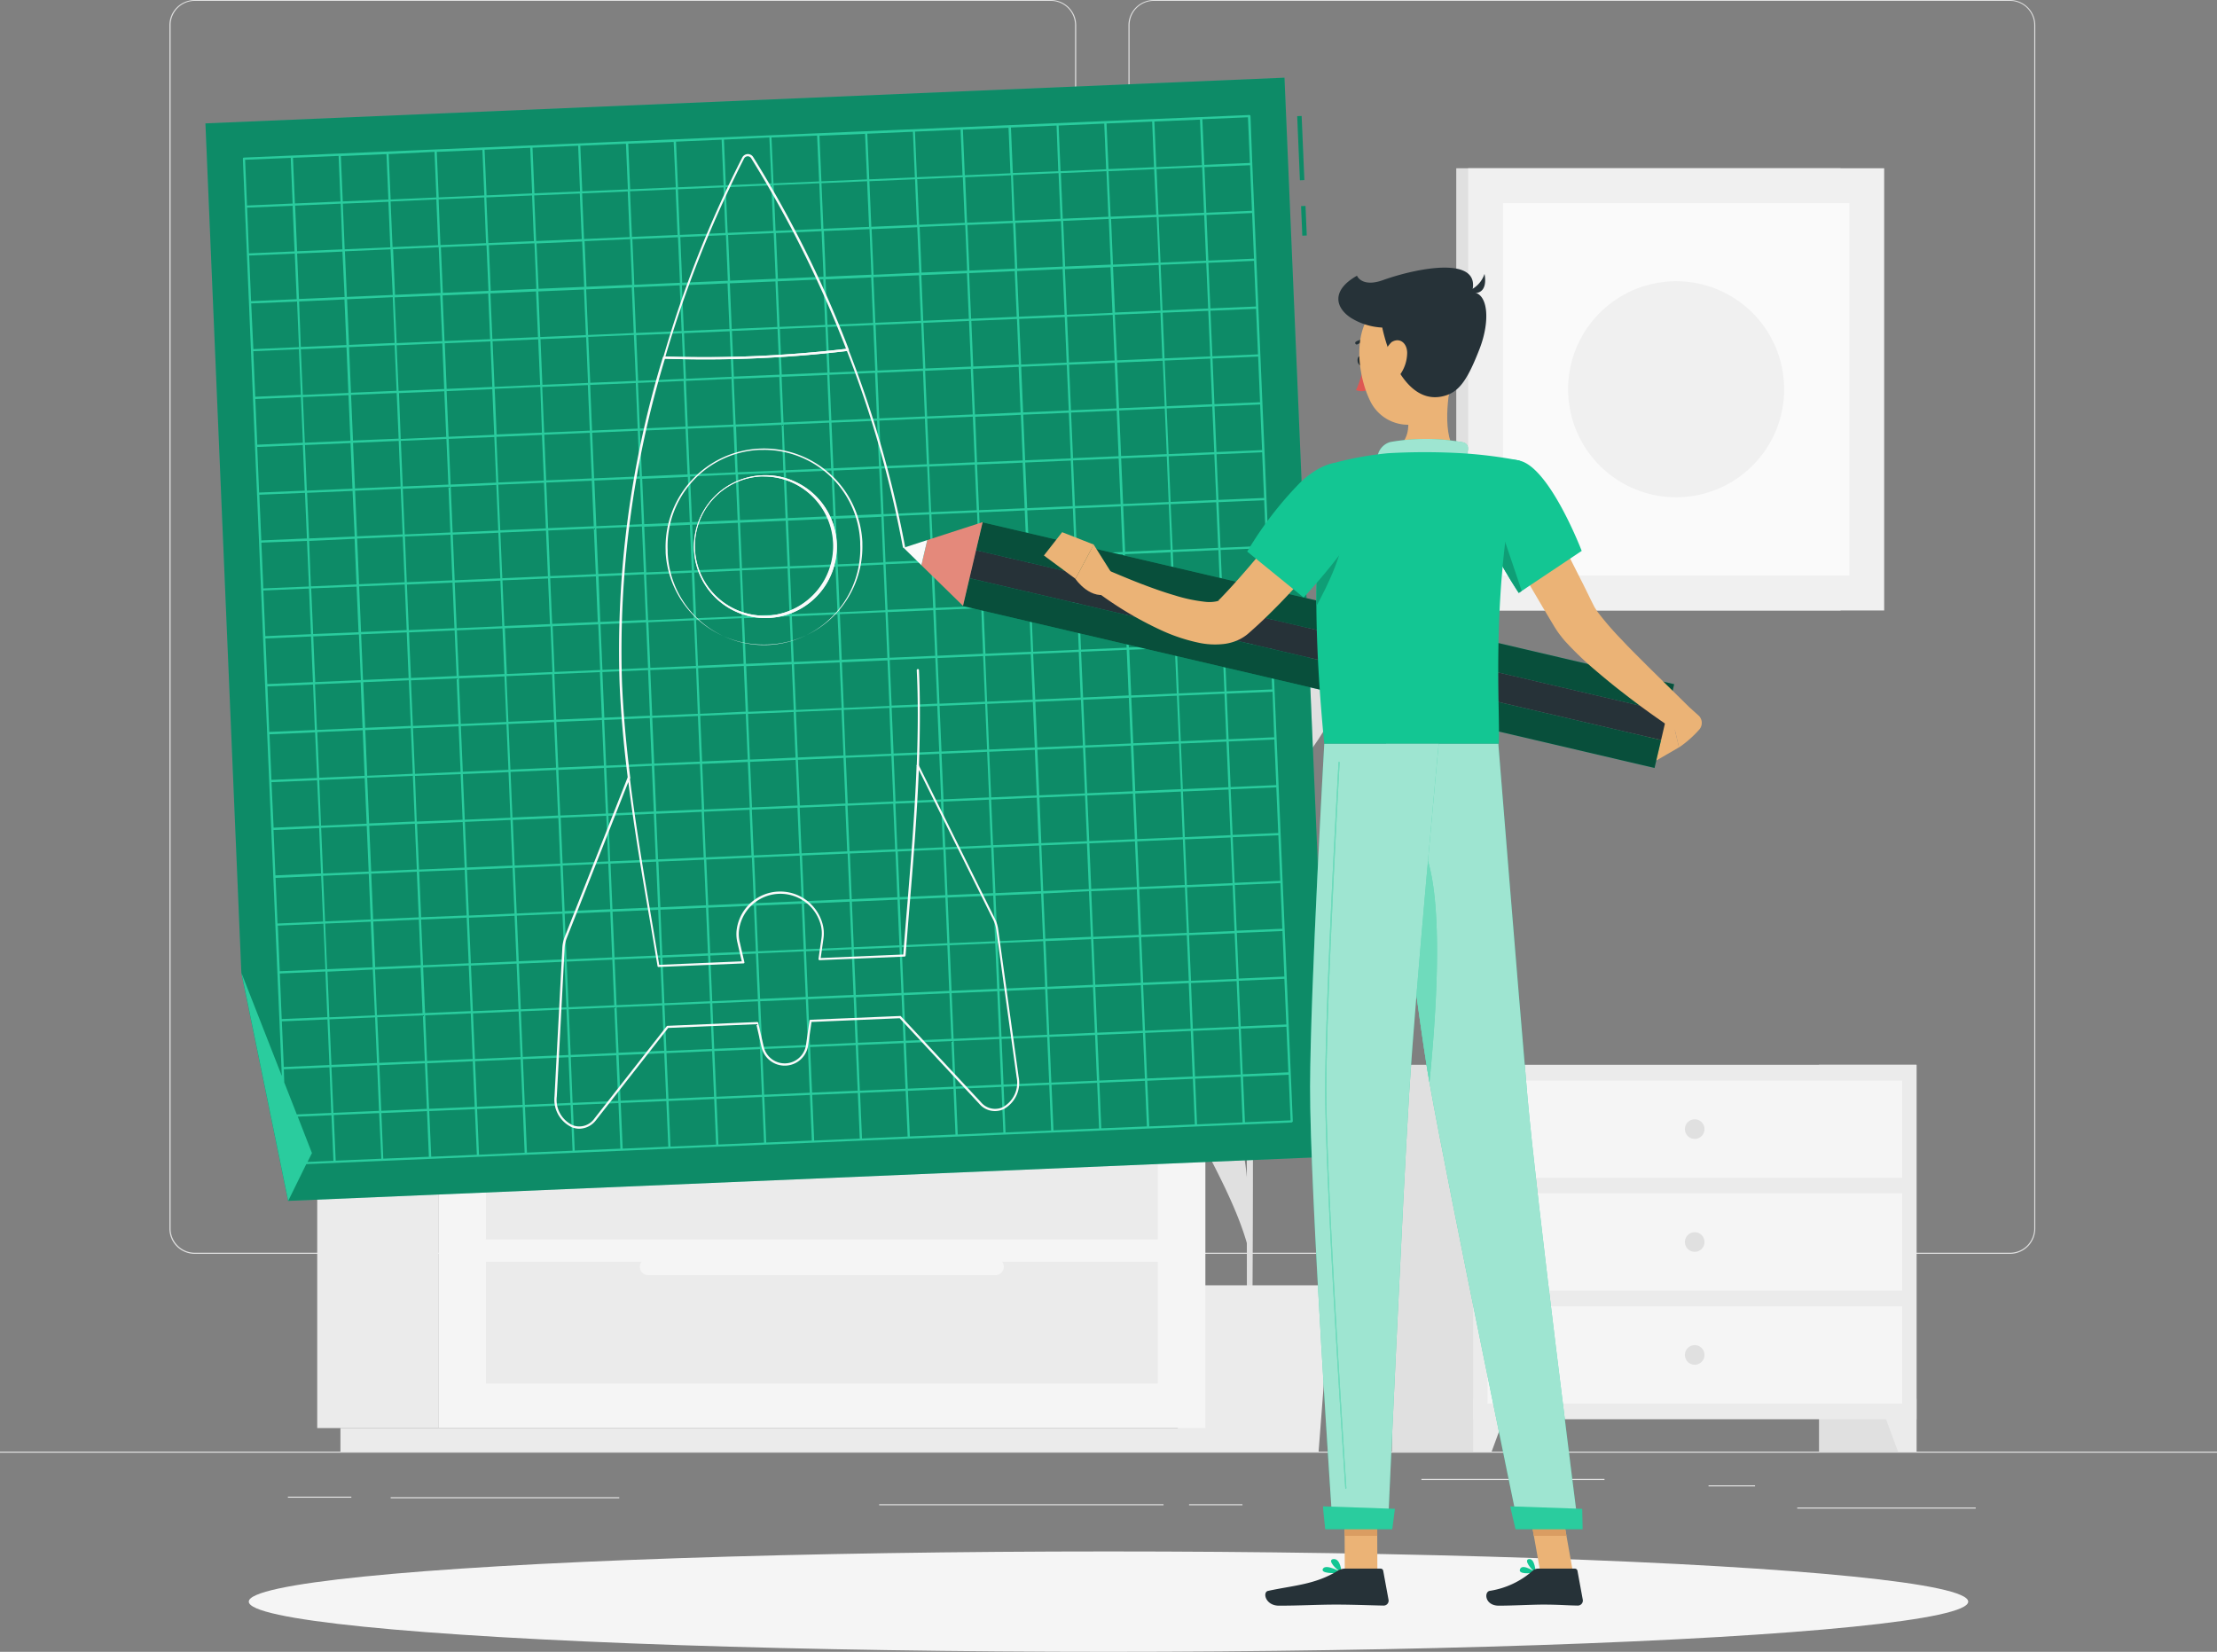 <svg xmlns="http://www.w3.org/2000/svg" width="170" height="126.67" viewBox="0 0 170 126.67">
  <rect x="0" y="0" width="170" height="126.67" fill="#808080" stroke="none"/>
  <g id="Create-rafiki" transform="translate(0 -55)">
    <g id="freepik--background-complete--inject-41" transform="translate(0 55)">
      <rect id="Rectangle_295" data-name="Rectangle 295" width="170" height="0.085" transform="translate(0 111.316)" fill="#e0e0e0"/>
      <rect id="Rectangle_296" data-name="Rectangle 296" width="3.563" height="0.085" transform="translate(131.012 113.9)" fill="#e0e0e0"/>
      <rect id="Rectangle_297" data-name="Rectangle 297" width="13.685" height="0.085" transform="translate(137.812 115.6)" fill="#e0e0e0"/>
      <rect id="Rectangle_298" data-name="Rectangle 298" width="4.094" height="0.085" transform="translate(91.178 115.348)" fill="#e0e0e0"/>
      <rect id="Rectangle_299" data-name="Rectangle 299" width="21.808" height="0.085" transform="translate(67.412 115.348)" fill="#e0e0e0"/>
      <rect id="Rectangle_300" data-name="Rectangle 300" width="17.53" height="0.085" transform="translate(29.957 114.811)" fill="#e0e0e0"/>
      <rect id="Rectangle_301" data-name="Rectangle 301" width="14.039" height="0.085" transform="translate(108.994 113.41)" fill="#e0e0e0"/>
      <rect id="Rectangle_302" data-name="Rectangle 302" width="4.865" height="0.085" transform="translate(22.076 114.77)" fill="#e0e0e0"/>
      <path id="Path_2523" data-name="Path 2523" d="M105.8,151.152H40.148a1.941,1.941,0,0,1-1.938-1.941V56.924A1.941,1.941,0,0,1,40.148,55H105.8a1.941,1.941,0,0,1,1.941,1.941v92.269A1.941,1.941,0,0,1,105.8,151.152ZM40.148,55.068A1.856,1.856,0,0,0,38.3,56.924v92.286a1.856,1.856,0,0,0,1.853,1.856H105.8a1.86,1.86,0,0,0,1.856-1.856V56.924a1.86,1.86,0,0,0-1.856-1.856Z" transform="translate(-25.219 -55)" fill="#e0e0e0"/>
      <path id="Path_2524" data-name="Path 2524" d="M322.1,151.152H256.441a1.945,1.945,0,0,1-1.941-1.941V56.924A1.945,1.945,0,0,1,256.441,55H322.1a1.941,1.941,0,0,1,1.935,1.924v92.286A1.941,1.941,0,0,1,322.1,151.152ZM256.441,55.068a1.86,1.86,0,0,0-1.856,1.856v92.286a1.86,1.86,0,0,0,1.856,1.856H322.1a1.86,1.86,0,0,0,1.856-1.856V56.924a1.86,1.86,0,0,0-1.856-1.856Z" transform="translate(-167.97 -55)" fill="#e0e0e0"/>
      <rect id="Rectangle_303" data-name="Rectangle 303" width="29.468" height="33.912" transform="translate(111.666 12.903)" fill="#e0e0e0"/>
      <rect id="Rectangle_304" data-name="Rectangle 304" width="31.902" height="33.912" transform="translate(112.577 12.903)" fill="#f0f0f0"/>
      <rect id="Rectangle_305" data-name="Rectangle 305" width="28.567" height="26.557" transform="translate(141.807 15.575) rotate(90)" fill="#fafafa"/>
      <circle id="Ellipse_36" data-name="Ellipse 36" cx="8.286" cy="8.286" r="8.286" transform="matrix(0.987, -0.159, 0.159, 0.987, 119.03, 22.989)" fill="#f0f0f0"/>
      <rect id="Rectangle_306" data-name="Rectangle 306" width="7.477" height="29.658" transform="translate(139.482 81.654)" fill="#e0e0e0"/>
      <path id="Path_2525" data-name="Path 2525" d="M425.169,374.559h1.418V370.52H423.68Z" transform="translate(-279.629 -263.243)" fill="#ebebeb"/>
      <rect id="Rectangle_307" data-name="Rectangle 307" width="7.477" height="29.658" transform="translate(106.723 81.654)" fill="#e0e0e0"/>
      <rect id="Rectangle_308" data-name="Rectangle 308" width="34" height="27.18" transform="translate(112.958 81.654)" fill="#ebebeb"/>
      <path id="Path_2526" data-name="Path 2526" d="M367.27,298.71h-31.8v7.453h31.8Z" transform="translate(-221.41 -215.849)" fill="#f5f5f5"/>
      <path id="Path_2527" data-name="Path 2527" d="M333.651,374.559H332.23V370.52h2.91Z" transform="translate(-219.272 -263.243)" fill="#ebebeb"/>
      <path id="Path_2528" data-name="Path 2528" d="M380,308.211a.751.751,0,1,0,.751-.751A.751.751,0,0,0,380,308.211Z" transform="translate(-250.8 -221.624)" fill="#e0e0e0"/>
      <path id="Path_2529" data-name="Path 2529" d="M367.27,324.17h-31.8v7.456h31.8Z" transform="translate(-221.41 -232.652)" fill="#f5f5f5"/>
      <path id="Path_2530" data-name="Path 2530" d="M380,333.675a.751.751,0,1,0,.219-.534A.751.751,0,0,0,380,333.675Z" transform="translate(-250.8 -238.427)" fill="#e0e0e0"/>
      <path id="Path_2531" data-name="Path 2531" d="M367.27,349.64h-31.8v7.453h31.8Z" transform="translate(-221.41 -249.462)" fill="#f5f5f5"/>
      <path id="Path_2532" data-name="Path 2532" d="M380,359.141a.751.751,0,1,0,.751-.751A.751.751,0,0,0,380,359.141Z" transform="translate(-250.8 -255.237)" fill="#e0e0e0"/>
      <path id="Path_2533" data-name="Path 2533" d="M246.347,191.115a31.126,31.126,0,0,1,6.494,7.861,20.188,20.188,0,0,1,2.8,8.565c0-3.91-.02-8.112-.034-12.077-.452-1.02-1.486-3.369-2.227-5.229-2.475-6.2-3.4-7.721-5.62-13.07-2.968-7.14-6.011-15.592-5.137-14.916,1.771,1.38,8.575,14.113,9.309,15.936A51.106,51.106,0,0,1,255.6,193.42c0-3.74-.027-7.14-.041-9.782-.048-8.605-.194-11.38-.265-12.24-.275-.435-.6-.942-.789-1.217-1.6-2.309-2.213-4.277-3.72-7.721-2.132-4.882-3.968-13.549-3.431-13.11,2.234,1.819,4,5.732,6.317,10.72s1.652,7.851,2.115,12.111c.1.836.17,3.988.221,8.361.6-4.658,1.731-7.725,3.788-10.516a30.088,30.088,0,0,1,6.773-6.953c1.8-1.207-3.1,7.215-5.44,10.88a54.88,54.88,0,0,0-5.1,9.01c.058,5.923.085,13.423.085,20.4a40.992,40.992,0,0,1,2.584-9.248c1.408-3.186,3.57-8.068,5.294-9.724.411-.4-1.8,9.1-3.223,11.625s-2.465,4.906-3.359,6.338c-.207.34-.9,1.622-1.3,2.36,0,8.524-.048,16.048-.122,18.608h-.367c.024-.68.027-5,.02-10.737-.887-3.114-2.914-6.671-4.587-9.914C249.237,199.159,244.566,189.659,246.347,191.115Z" transform="translate(-160.032 -117.26)" fill="#e0e0e0"/>
      <path id="Path_2534" data-name="Path 2534" d="M264.476,362.125h10.656l.806-10.445H263.67Z" transform="translate(-174.022 -250.809)" fill="#ebebeb"/>
      <path id="Path_2535" data-name="Path 2535" d="M260.568,348.412h13.852l.4-3.522H260.17Z" transform="translate(-171.712 -246.327)" fill="#ebebeb"/>
      <rect id="Rectangle_309" data-name="Rectangle 309" width="19.057" height="20.927" transform="translate(25.65 12.029)" fill="#e0e0e0"/>
      <rect id="Rectangle_310" data-name="Rectangle 310" width="19.686" height="20.927" transform="translate(27.088 12.029)" fill="#f0f0f0"/>
      <rect id="Rectangle_311" data-name="Rectangle 311" width="17.629" height="16.388" transform="translate(45.121 13.678) rotate(90)" fill="#fafafa"/>
      <rect id="Rectangle_312" data-name="Rectangle 312" width="9.081" height="8.442" transform="translate(41.15 17.952) rotate(90)" fill="#f0f0f0"/>
      <rect id="Rectangle_313" data-name="Rectangle 313" width="14.137" height="15.524" transform="translate(50.368 24.507)" fill="#e0e0e0"/>
      <rect id="Rectangle_314" data-name="Rectangle 314" width="14.603" height="15.524" transform="translate(51.435 24.507)" fill="#f0f0f0"/>
      <rect id="Rectangle_315" data-name="Rectangle 315" width="13.076" height="12.155" transform="translate(64.814 25.731) rotate(90)" fill="#fafafa"/>
      <path id="Path_2536" data-name="Path 2536" d="M166.3,140.19l-3.325,5.756h6.65Z" transform="translate(-107.56 -111.225)" fill="#f0f0f0"/>
      <rect id="Rectangle_316" data-name="Rectangle 316" width="9.289" height="38.257" transform="translate(24.324 71.254)" fill="#ebebeb"/>
      <rect id="Rectangle_317" data-name="Rectangle 317" width="64.539" height="1.805" transform="translate(26.105 109.511)" fill="#ebebeb"/>
      <rect id="Rectangle_318" data-name="Rectangle 318" width="58.82" height="38.257" transform="translate(92.429 109.511) rotate(180)" fill="#f5f5f5"/>
      <rect id="Rectangle_319" data-name="Rectangle 319" width="51.517" height="9.343" transform="translate(88.777 95.054) rotate(180)" fill="#ebebeb"/>
      <rect id="Rectangle_320" data-name="Rectangle 320" width="51.517" height="9.343" transform="translate(88.777 106.104) rotate(180)" fill="#ebebeb"/>
      <path id="Path_2537" data-name="Path 2537" d="M171.578,307.612H144.953a.643.643,0,0,1-.643-.639h0a.643.643,0,0,1,.643-.643h26.625a.643.643,0,0,1,.639.643h0A.639.639,0,0,1,171.578,307.612Z" transform="translate(-95.245 -220.878)" fill="#f5f5f5"/>
      <rect id="Rectangle_321" data-name="Rectangle 321" width="51.517" height="9.343" transform="translate(88.777 84.004) rotate(180)" fill="#ebebeb"/>
      <path id="Path_2538" data-name="Path 2538" d="M171.578,275.122H144.953a.643.643,0,0,1-.643-.643h0a.643.643,0,0,1,.643-.639h26.625a.639.639,0,0,1,.639.639h0A.643.643,0,0,1,171.578,275.122Z" transform="translate(-95.245 -199.434)" fill="#f5f5f5"/>
      <path id="Path_2539" data-name="Path 2539" d="M171.578,340.112H144.953a.643.643,0,0,1-.643-.643h0a.643.643,0,0,1,.643-.639h26.625a.639.639,0,0,1,.639.639h0A.643.643,0,0,1,171.578,340.112Z" transform="translate(-95.245 -242.328)" fill="#f5f5f5"/>
      <rect id="Rectangle_322" data-name="Rectangle 322" width="60.058" height="3.142" transform="translate(33.612 68.112)" fill="#ebebeb"/>
      <rect id="Rectangle_323" data-name="Rectangle 323" width="10.588" height="3.142" transform="translate(33.612 71.257) rotate(180)" fill="#e0e0e0"/>
    </g>
    <g id="freepik--Shadow--inject-41" transform="translate(19.077 173.973)">
      <ellipse id="Ellipse_37" data-name="Ellipse 37" cx="65.923" cy="3.849" rx="65.923" ry="3.849" transform="translate(0 0)" fill="#f5f5f5"/>
    </g>
    <g id="freepik--Picture--inject-41" transform="translate(15.752 60.957)">
      <rect id="Rectangle_324" data-name="Rectangle 324" width="0.34" height="2.268" transform="translate(84.014 9.85) rotate(-2.43)" fill="#13c693"/>
      <rect id="Rectangle_325" data-name="Rectangle 325" width="0.34" height="2.268" transform="translate(84.014 9.85) rotate(-2.43)" opacity="0.3"/>
      <rect id="Rectangle_326" data-name="Rectangle 326" width="0.34" height="4.92" transform="translate(83.718 2.951) rotate(-2.43)" fill="#13c693"/>
      <rect id="Rectangle_327" data-name="Rectangle 327" width="0.34" height="4.92" transform="translate(83.718 2.951) rotate(-2.43)" opacity="0.3"/>
      <path id="Path_2540" data-name="Path 2540" d="M46.33,76.025l2.757,65.154,3.584,17.473,79.907-3.386L129.072,72.52Z" transform="translate(-46.33 -72.52)" fill="#13c693"/>
      <path id="Path_2541" data-name="Path 2541" d="M46.33,76.025l2.757,65.154,3.584,17.473,79.907-3.386L129.072,72.52Z" transform="translate(-46.33 -72.52)" opacity="0.3"/>
      <path id="Path_2542" data-name="Path 2542" d="M135.081,158.113h0l-.156-3.669h0l-.156-3.669h0l-.153-3.669h0l-.156-3.669h0l-.156-3.669h0l-.156-3.669h0l-.153-3.665h0l-.156-3.669h0l-.156-3.669h0l-.15-3.686h0l-.078-1.836-.078-1.833h0l-.156-3.669h0l-.156-3.669h0l-.153-3.669h0l-.16-3.665h0l-.156-3.669h0l-.156-3.669h0l-.153-3.669h0l-.156-3.669h0l-.156-3.686h0l-.139-3.672h0a.085.085,0,0,0-.085-.082h0l-3.669.156h0l-3.669.153h0l-3.672.156h0l-66.086,2.8a.126.126,0,0,0-.061.027.1.1,0,0,0-.02.061L56.2,122.851l1.36,31.793-3.091-7.891,3.58,17.469,1.387-2.819,2.166-.092h0l3.669-.156h0L68.93,161h0l3.669-.156h0l3.669-.156h0l3.665-.153h0l3.669-.156h0l3.665-.156h0l3.669-.156h0l3.669-.153h0l3.665-.156h0l3.669-.156h0l3.713-.156h0l3.669-.153h0l3.665-.156h0l3.669-.156h0l3.665-.153h0l3.665-.153h0l3.665-.156h0l3.665-.156h0l3.665-.153h0a.088.088,0,0,0,.058-.031.078.078,0,0,0,.044-.065Zm-77.52-7.66,3.5-.146.15,3.5-3.5.15Zm-.156-3.669,3.5-.15.146,3.5-3.5.146Zm-.153-3.669,3.5-.15.15,3.5-3.5.15Zm-.173-3.662,3.5-.15.15,3.5-3.5.15Zm-.156-3.669,3.5-.15.146,3.478-3.5.15Zm-.156-3.672,3.5-.146.163,3.488-3.5.15Zm-.153-3.669,3.5-.15.15,3.5-3.5.146Zm-.156-3.672,3.5-.146.136,3.488-3.5.15Zm-.082-1.918-.075-1.761,3.5-.15.071,1.751.075,1.751-3.5.146Zm-.231-5.44,3.5-.146.15,3.5-3.5.15Zm-.153-3.669,3.5-.133.15,3.5-3.5.146Zm-.156-3.672,3.5-.146.15,3.5-3.5.15Zm-.163-3.662,3.5-.15.146,3.5-3.5.146Zm-.146-3.679,3.5-.146.15,3.5-3.5.15Zm-.156-3.669,3.5-.15.15,3.5-3.5.146ZM55.211,95.4l3.519-.143.146,3.5-3.5.15Zm-.156-3.672,3.5-.15.146,3.5-3.5.15ZM54.9,88.056l3.488-.143.15,3.5-3.5.15Zm-.156-3.672,3.5-.146.146,3.505-3.5.15Zm77.051.245-3.5.146-.15-3.5,3.5-.15Zm.156,3.669-3.5.15-.146-3.5,3.5-.146Zm.156,3.669-3.5.15-.146-3.5,3.5-.15Zm.153,3.672-3.5.146-.15-3.5,3.5-.15Zm.156,3.669-3.5.15-.15-3.5,3.5-.146Zm.156,3.672-3.5.146-.146-3.5,3.5-.15Zm.156,3.669-3.5.15-.15-3.5,3.5-.146Zm.153,3.672-3.5.146-.15-3.5,3.5-.15Zm.156,3.669-3.5.15-.15-3.5,3.5-.146Zm.156,3.672-3.5.146-.146-3.5,3.5-.15Zm.082,1.918.071,1.751-3.5.15-.061-1.744-.075-1.751,3.5-.146Zm.228,5.423-3.5.146-.15-3.5,3.5-.15Zm.156,3.669-3.5.15-.146-3.5,3.516-.143Zm.156,3.669-3.5.15-.146-3.5,3.5-.15Zm.153,3.672-3.5.146-.15-3.5,3.5-.15Zm.156,3.669-3.5.15-.15-3.5,3.5-.146Zm.156,3.672-3.5.146-.146-3.5,3.5-.15Zm.156,3.669-3.5.15-.146-3.5,3.5-.146Zm.153,3.672-3.5.146-.15-3.5,3.5-.15Zm.156,3.669-3.5.15-.15-3.5,3.5-.146ZM60.043,122.688l-.071-1.751,3.5-.15.075,1.751.075,1.751-3.5.15Zm69.564-2.955.075,1.751-3.5.146-.075-1.748-.075-1.751,3.5-.15Zm-65.892,2.791-.075-1.751,3.5-.146.071,1.748.075,1.751-3.5.15Zm62.22-2.635.075,1.751-3.5.146-.075-1.751-.075-1.748,3.5-.15Zm-58.551,2.485-.071-1.748,3.5-.15.075,1.751.075,1.748-3.5.15Zm54.883-2.322.075,1.748-3.5.15-.075-1.751-.075-1.751,3.5-.146Zm-51.211,2.169-.075-1.751,3.5-.15.075,1.751.075,1.751-3.5.146Zm47.542-2.016.075,1.751-3.5.156-.075-1.751-.071-1.751,3.5-.146Zm-43.86,1.86-.075-1.751,3.5-.146.075,1.748.075,1.751-3.5.15Zm40.2-1.7.075,1.751-3.5.146-.075-1.748-.075-1.751,3.5-.15ZM78.4,121.91l-.075-1.751,3.5-.146.075,1.751.075,1.748-3.5.15Zm32.861-1.391.075,1.748-3.5.15-.075-1.751-.065-1.748,3.5-.15Zm-29.192,1.234-.075-1.748,3.5-.15.075,1.751.075,1.751-3.5.146Zm25.52-1.081.075,1.751-3.5.15-.075-1.751-.075-1.751,3.5-.146Zm-21.848.928-.075-1.751,3.5-.15.075,1.751.075,1.751-3.5.146Zm18.18-.772.075,1.751-3.5.15-.071-1.751-.075-1.751,3.5-.15Zm-10.846.459L93,119.54l3.5-.15.075,1.751.075,1.748-3.5.15Zm-.231-5.42,3.5-.15.146,3.5-3.5.15Zm-.014,3.526-3.5.146-.146-3.5,3.5-.15ZM100.248,121l.071,1.751-3.5.146-.075-1.748-.075-1.751,3.5-.15Zm-3.584-1.771-.146-3.5,3.5-.146.15,3.5Zm0,3.845.15,3.5-3.5.146-.146-3.5Zm.17,0,3.5-.146.15,3.5-3.5.15Zm3.669-.153,3.5-.15.15,3.5-3.5.15Zm-.16-3.842-.15-3.5,3.5-.15.15,3.5Zm-.156-3.669-.15-3.5,3.5-.146.146,3.5Zm-.17,0-3.5.146-.146-3.5,3.5-.15Zm-3.672.153-3.5.15-.15-3.5,3.5-.15Zm-3.669.156-3.5.15-.146-3.5,3.5-.146ZM89,115.878l-3.5.15-.15-3.5,3.5-.15Zm0,.17.146,3.5-3.5.15-.15-3.5Zm.4,5.386-.075-1.751,3.5-.146.075,1.748.071,1.751-3.5.15Zm3.584,1.771.146,3.5-3.5.167-.15-3.5Zm.153,3.672.15,3.5-3.5.15-.146-3.5Zm.17,0,3.5-.146.146,3.5-3.5.15Zm3.672-.153,3.5-.15.15,3.5-3.5.146Zm3.669-.156,3.5-.15.136,3.516-3.5.146Zm3.672-.156,3.5-.146.15,3.5-3.5.15Zm0-.17-.15-3.5,3.5-.15.15,3.5Zm-.313-7.341-.15-3.5,3.5-.15.15,3.5Zm-.156-3.669-.146-3.5,3.5-.146.15,3.5Zm-.153-3.672-.15-3.5,3.5-.15.15,3.5Zm-.17,0-3.5.146-.16-3.488,3.5-.15Zm-3.672.153-3.5.15-.15-3.5,3.5-.146Zm-3.669.156-3.5.15-.146-3.5,3.5-.146Zm-3.672.156-3.5.146-.15-3.5,3.5-.15Zm-3.669.153-3.5.15-.153-3.475,3.5-.15Zm-3.672.156-3.5.15-.15-3.5,3.5-.146Zm0,.17.15,3.5-3.5.146-.15-3.5Zm.156,3.672.15,3.5-3.5.15-.133-3.492Zm.313,7.341.146,3.5-3.5.15-.15-3.5Zm.17,0,3.512-.146.136,3.5-3.5.15Zm3.655,3.522.146,3.5-3.5.146-.15-3.5Zm.156,3.672.146,3.5-3.505.143-.15-3.5Zm.17,0,3.5-.15.15,3.5-3.5.15Zm3.669-.156,3.5-.15.15,3.5-3.5.146Zm3.669-.156,3.5-.146.15,3.5-3.5.15Zm3.672-.156,3.5-.146.15,3.5-3.5.15Zm3.669-.153,3.5-.15.146,3.5-3.5.146Zm3.672-.156,3.5-.15.15,3.5-3.5.146Zm0-.17-.15-3.5,3.5-.15.146,3.5Zm-.156-3.669-.15-3.5,3.5-.15.146,3.5Zm-.3-7.347-.15-3.5,3.5-.146.15,3.5Zm-.156-3.672-.163-3.5,3.5-.15.146,3.5Zm-.184-3.669-.15-3.5,3.5-.146.15,3.5Zm-.156-3.672-.146-3.5,3.5-.15.15,3.5Zm-.17,0-3.5.15-.15-3.5,3.5-.146Zm-3.669.156-3.5.15-.146-3.5,3.5-.146Zm-3.672.156-3.5.146-.15-3.5,3.5-.15Zm-3.669.156-3.5.146-.122-3.492,3.5-.15Zm-3.672.153-3.5.15-.15-3.5,3.5-.146Zm-3.669.156-3.5.15-.15-3.5,3.5-.146Zm-3.669.156-3.5.146-.146-3.5,3.5-.15Zm-3.672.153-3.5.15-.15-3.5,3.5-.15Zm0,.17.15,3.5-3.5.146-.146-3.5Zm.156,3.672.15,3.5-3.5.15-.146-3.5Zm.156,3.669.146,3.5-3.5.146-.15-3.5Zm.309,7.341.15,3.5-3.5.146-.146-3.5Zm.156,3.672.15,3.5-3.5.15-.15-3.5Zm.17,0,3.5-.15.15,3.5-3.5.15Zm3.655,3.519.15,3.5-3.5.15-.146-3.5Zm.156,3.672.146,3.5-3.5.15-.129-3.492Zm.17,0,3.5-.15.15,3.5-3.5.146Zm3.669-.156,3.5-.15.146,3.5-3.5.15Zm3.672-.156,3.5-.146.15,3.5-3.5.15Zm3.669-.153,3.5-.15.146,3.5-3.5.15Zm3.672-.156,3.5-.15.15,3.5-3.5.146Zm3.669-.156,3.5-.146.146,3.5-3.5.15Zm3.672-.156,3.5-.146.15,3.5-3.5.15Zm3.669-.153,3.5-.15.146,3.5-3.5.146Zm0-.17-.15-3.5,3.5-.146.146,3.5Zm-.156-3.672-.146-3.5,3.5-.15.15,3.5Zm-.156-3.669-.146-3.5,3.5-.146.15,3.5Zm-.309-7.341-.15-3.5,3.5-.146.146,3.492Zm-.156-3.672-.146-3.5,3.5-.15.15,3.5Zm-.153-3.669-.15-3.5,3.5-.146.15,3.5Zm-.156-3.672-.136-3.492,3.5-.15.146,3.5Zm-.156-3.669-.15-3.5,3.5-.15.15,3.5Zm-.17,0-3.5.15-.15-3.5,3.5-.146Zm-3.669.156-3.5.146-.146-3.5,3.5-.15Zm-3.672.156-3.5.146-.15-3.5,3.5-.15Zm-3.669.153-3.5.15-.146-3.5,3.5-.146Zm-3.672.156-3.5.15-.15-3.5,3.5-.146Zm-3.669.156-3.5.146-.146-3.5,3.5-.15Zm-3.672.156-3.5.146-.15-3.5,3.5-.15ZM84.849,105l-3.5.15-.146-3.5,3.5-.146Zm-3.672.156-3.5.15-.15-3.5,3.5-.146Zm-3.669.156-3.478.136-.146-3.5,3.5-.15Zm0,.17.15,3.5-3.5.15-.146-3.5Zm.156,3.669.146,3.5-3.5.146-.15-3.5Zm.153,3.672.15,3.5-3.5.15-.15-3.5Zm.156,3.669.15,3.5-3.5.146-.146-3.5Zm.313,7.341.146,3.5-3.5.15-.15-3.5Zm.153,3.669.15,3.5-3.5.15-.15-3.5Zm.156,3.672.15,3.5-3.5.15-.146-3.5Zm.17,0,3.5-.15.146,3.5-3.5.146Zm3.675,3.516.15,3.5-3.5.15-.146-3.5Zm.156,3.669.15,3.5-3.5.146-.146-3.5Zm.17,0,3.5-.15.146,3.5-3.5.146Zm3.672-.156,3.5-.146.15,3.5-3.5.15Zm3.669-.153,3.5-.15.15,3.5-3.5.15Zm3.669-.156,3.5-.15.15,3.5-3.5.146Zm3.672-.156,3.5-.15.15,3.5-3.5.15Zm3.669-.156,3.5-.146.146,3.5-3.5.15Zm3.672-.153,3.5-.15.15,3.5-3.5.15Zm3.669-.156,3.5-.15.146,3.5-3.5.146Zm3.672-.156,3.5-.146.15,3.5-3.5.15Zm3.669-.156,3.5-.146.146,3.5-3.5.15Zm0-.17-.146-3.5,3.5-.15.15,3.5Zm-.156-3.669-.146-3.5,3.5-.146.15,3.5Zm-.153-3.672-.15-3.5,3.5-.15.15,3.5Zm-.156-3.669-.163-3.505,3.5-.15.146,3.5Zm-.313-7.341-.146-3.5,3.5-.15.15,3.5Zm-.153-3.669-.15-3.5,3.5-.146.146,3.5Zm-.156-3.672-.15-3.5,3.5-.15.146,3.5Zm-.156-3.669-.146-3.5,3.5-.146.15,3.5Zm-.153-3.672-.15-3.5,3.5-.15.15,3.5Zm-.156-3.669-.15-3.5,3.5-.146.146,3.5Zm-.17,0-3.5.15-.146-3.5,3.5-.146Zm-3.672.156-3.5.146-.15-3.5,3.5-.15Zm-3.669.153-3.5.15-.146-3.5,3.5-.15Zm-3.672.156-3.5.15-.15-3.5,3.5-.146Zm-3.669.156-3.5.146-.146-3.5,3.5-.15Zm-3.672.156-3.5.146-.15-3.5,3.5-.15Zm-3.672.163-3.5.15-.15-3.5,3.5-.146Zm-3.669.156-3.5.15-.146-3.5,3.5-.146Zm-3.672.156-3.5.146-.153-3.519,3.5-.15Zm-3.669.156-3.5.146-.146-3.5,3.5-.15Zm-3.672.153-3.5.15-.15-3.5,3.5-.146Zm-3.669.156-3.5.15-.146-3.5,3.5-.146Zm0,.17.146,3.5-3.5.15-.15-3.5Zm.156,3.669.146,3.5-3.5.146-.146-3.505Zm.153,3.672.15,3.5-3.5.15-.146-3.5Zm.156,3.669.15,3.5-3.5.146-.146-3.5Zm.156,3.672.146,3.5-3.5.15-.15-3.5ZM74.632,124l.15,3.5-3.5.15-.146-3.5Zm.156,3.669.15,3.5-3.5.146-.15-3.5Zm.156,3.672.146,3.5-3.5.15-.15-3.5Zm.153,3.669.15,3.5-3.5.146-.15-3.5Zm.17,0,3.5-.15.146,3.5-3.5.146Zm3.658,3.522.146,3.5-3.5.15-.15-3.5Zm.153,3.669.15,3.5-3.5.146-.146-3.5Zm.17,0,3.5-.146.146,3.5-3.5.15Zm3.672-.156,3.5-.146.15,3.5-3.5.15Zm3.669-.153,3.5-.15.146,3.5-3.5.146Zm3.672-.156,3.5-.15.15,3.5-3.5.146Zm3.669-.156,3.5-.146.146,3.5-3.5.15Zm3.672-.153,3.5-.15.15,3.5-3.5.15Zm3.669-.156,3.5-.15.146,3.5-3.5.146Zm3.672-.156,3.5-.15.15,3.5-3.5.15Zm3.669-.156,3.5-.146.146,3.5-3.5.15Zm3.672-.153,3.5-.15.15,3.5-3.5.15Zm3.669-.156,3.5-.177.15,3.5-3.5.146Zm3.672-.177,3.5-.146.146,3.5-3.5.15Zm0-.17-.146-3.5,3.5-.15.15,3.5Zm-.153-3.669-.15-3.5,3.5-.146.15,3.5Zm-.156-3.672-.15-3.5,3.5-.15.146,3.5Zm-.156-3.669-.15-3.5,3.5-.146.15,3.5ZM119,125.622l-.153-3.509,3.5-.15.15,3.5Zm-.309-7.341-.15-3.5,3.5-.15.146,3.5Zm-.156-3.669-.146-3.5,3.5-.146.15,3.5Zm-.156-3.672-.15-3.5,3.5-.15.15,3.5Zm-.15-3.672-.15-3.5,3.5-.15.146,3.5Zm-.156-3.669-.15-3.5,3.5-.146.146,3.5Zm-.156-3.672-.146-3.5,3.5-.15.15,3.5Zm-.163-3.655-.15-3.5,3.5-.146.15,3.5Zm-.17,0-3.5.146-.15-3.5,3.5-.15Zm-3.672.156-3.5.146-.15-3.5,3.5-.15Zm-3.669.153-3.5.15-.146-3.5,3.5-.146Zm-3.672.156-3.5.15-.15-3.5,3.5-.146ZM102.9,96.9l-3.5.146-.146-3.488,3.5-.15Zm-3.672.153-3.5.15-.15-3.5,3.5-.15Zm-3.669.156-3.5.15-.146-3.5,3.5-.146Zm-3.672.156-3.5.146-.15-3.5,3.5-.15Zm-3.669.156-3.5.146-.15-3.505,3.5-.15Zm-3.672.153-3.5.15-.15-3.5,3.5-.146Zm-3.669.156-3.5.15-.146-3.5,3.5-.146Zm-3.672.156-3.5.146-.15-3.5,3.5-.15Zm-3.669.156-3.5.146-.15-3.5,3.5-.15Zm-3.669.153-3.5.15-.16-3.509,3.5-.146Zm0,.17.146,3.5-3.5.146-.15-3.5Zm.153,3.672.15,3.5-3.492.16-.133-3.519Zm.163,3.658.15,3.5-3.5.146-.146-3.5Zm.156,3.672.146,3.5-3.5.15-.15-3.5Zm.156,3.669.146,3.5-3.5.146L67,113.274Zm.153,3.672.15,3.5-3.5.15-.146-3.5Zm.316,7.347.146,3.5-3.5.15-.15-3.5Zm.153,3.672.15,3.5-3.5.15-.15-3.5Zm.156,3.669.15,3.5-3.519.139-.133-3.5Zm.156,3.672.15,3.5-3.5.15-.15-3.5Zm.156,3.669.146,3.5-3.488.139-.15-3.5Zm.17,0,3.5-.146.15,3.5-3.5.15Zm3.655,3.522.146,3.5-3.5.15-.15-3.5Zm.156,3.669.146,3.5-3.5.15-.15-3.5Zm.17,0,3.5-.146.15,3.5-3.5.15Zm3.669-.153,3.5-.15.146,3.5-3.5.15Zm3.672-.156,3.5-.15.15,3.5-3.5.146Zm3.669-.156,3.5-.146.15,3.5-3.5.15Zm3.669-.156,3.5-.146.15,3.5-3.5.15Zm3.669-.17,3.5-.15.15,3.5-3.5.146Zm3.669-.156,3.5-.15.146,3.5-3.5.146Zm3.672-.156,3.5-.146.15,3.5-3.5.15Zm3.669-.153,3.5-.15.146,3.5-3.5.15Zm3.672-.156,3.5-.15.15,3.5-3.5.146Zm3.679-.16,3.5-.15.146,3.5-3.5.15Zm3.672-.156,3.5-.146.15,3.5-3.5.15Zm3.669-.153,3.5-.15.146,3.5-3.5.15Zm3.672-.156,3.5-.15.15,3.5-3.5.146Zm0-.17-.146-3.5,3.5-.146.15,3.5Zm-.153-3.672-.15-3.5,3.5-.15.146,3.5Zm-.156-3.669-.15-3.5,3.5-.146.146,3.5ZM123,132.8l-.146-3.5,3.5-.15.15,3.5Zm-.153-3.669-.15-3.5,3.5-.15.15,3.5Zm-.156-3.669-.15-3.5,3.5-.146.146,3.5Zm-.313-7.341-.167-3.492,3.5-.146.15,3.5Zm-.153-3.672-.15-3.5,3.5-.15.139,3.488Zm-.156-3.669-.15-3.5,3.5-.146.146,3.5Zm-.156-3.672-.146-3.5,3.5-.15.15,3.5Zm-.156-3.669-.146-3.5,3.5-.146.15,3.5Zm-.153-3.672-.17-3.5,3.5-.15.146,3.5Zm-.156-3.669-.153-3.5,3.5-.146.146,3.5Zm-.156-3.672-.146-3.5,3.5-.15.15,3.5Zm-.17,0-3.5.146-.15-3.5,3.5-.15Zm-3.669.153-3.5.15-.146-3.5,3.5-.146Zm-3.672.156-3.5.15-.15-3.5,3.5-.146Zm-3.669.156-3.5.146-.146-3.5,3.5-.15Zm-3.672.156-3.505.16-.15-3.5,3.5-.15Zm-3.669.153-3.5.15-.146-3.5,3.5-.146Zm-3.672.156-3.5.15-.15-3.5,3.5-.146Zm-3.669.156-3.5.146-.15-3.5,3.5-.15Zm-3.669.153-3.5.15-.146-3.5,3.5-.15Zm-3.672.156-3.5.15-.15-3.5,3.5-.146Zm-3.669.156-3.5.146-.146-3.5,3.5-.15Zm-3.672.156-3.5.146L77.09,90.8l3.5-.15Zm-3.669.153-3.5.15-.146-3.5,3.5-.146Zm-3.672.156-3.5.15-.15-3.5,3.5-.146Zm-3.669.156-3.5.146-.146-3.5,3.5-.15Zm-3.672.156-3.519.15-.15-3.5,3.5-.15Zm0,.17.146,3.509-3.5.15-.15-3.5Zm.146,3.679.15,3.5-3.5.15-.146-3.5Zm.156,3.669.15,3.5-3.5.146-.15-3.5Zm.156,3.672.146,3.5-3.5.15-.15-3.5Zm.153,3.669.15,3.5-3.5.15-.15-3.5Zm.156,3.672.15,3.5-3.5.15-.146-3.5Zm.156,3.669.146,3.5-3.5.146-.146-3.5ZM67.3,124.3l.15,3.5-3.5.146-.146-3.5Zm.156,3.672.15,3.5-3.5.15-.146-3.5Zm.153,3.658.146,3.5-3.5.146-.15-3.5Zm.153,3.672.15,3.509-3.5.15-.15-3.5Zm.15,3.679.15,3.5-3.5.15-.146-3.5Zm.156,3.669.15,3.5-3.5.15-.146-3.5Zm.17,0,3.5-.146.15,3.5-3.5.15Zm3.655,3.522.15,3.5-3.5.146-.146-3.5Zm.156,3.672.146,3.5-3.5.15-.143-3.5Zm.17,0,3.5-.15.15,3.5-3.5.15Zm3.669-.156,3.5-.15.146,3.5-3.5.146Zm3.672-.156,3.5-.15.15,3.5-3.5.15Zm3.669-.156,3.5-.146.153,3.482-3.5.15Zm3.672-.153,3.5-.15.15,3.5-3.5.15Zm3.669-.156,3.5-.15.146,3.5-3.5.146Zm3.672-.156,3.5-.146.15,3.5-3.5.15Zm3.669-.156,3.5-.146.146,3.5-3.5.15Zm3.672-.153,3.5-.15.15,3.5-3.5.146Zm3.669-.156,3.5-.15.15,3.5-3.5.146Zm3.669-.156,3.5-.146.15,3.5-3.5.15Zm3.672-.153,3.5-.15.15,3.5-3.5.15Zm3.669-.156,3.5-.15.146,3.5-3.5.146Zm3.672-.156,3.5-.15.15,3.5-3.5.15Zm3.669-.156,3.5-.146.146,3.5-3.5.15Zm3.672-.153,3.5-.15.15,3.5-3.509.15Zm0-.17-.15-3.5,3.5-.146.146,3.5Zm-.156-3.672-.15-3.5,3.5-.15.146,3.5ZM126.958,140l-.146-3.5,3.5-.146.15,3.5Zm-.156-3.672-.146-3.5,3.5-.15.15,3.5Zm-.153-3.679-.15-3.5,3.5-.146.146,3.5Zm-.156-3.672-.15-3.5,3.5-.15.146,3.5Zm-.156-3.669-.146-3.5,3.5-.146.15,3.5Zm-.309-7.341-.15-3.5,3.5-.15.146,3.5Zm-.156-3.672-.16-3.5,3.5-.15.15,3.5Zm-.16-3.672-.146-3.5,3.5-.15.15,3.5Zm-.153-3.669-.15-3.5,3.5-.146.15,3.5Zm-.156-3.672-.15-3.5,3.5-.15.146,3.5Zm-.156-3.669-.146-3.5,3.5-.146.15,3.5Zm-.156-3.672-.146-3.5,3.5-.15.15,3.5Zm-.153-3.669-.15-3.5,3.5-.146.146,3.5Zm-.156-3.672-.15-3.5,3.5-.15.146,3.5Zm-.17,0-3.5.15-.16-3.492,3.5-.15Zm-3.669.156-3.5.15-.15-3.5,3.5-.146Zm-3.672.156-3.5.146-.15-3.5,3.5-.15Zm-3.669.156-3.5.146-.143-3.488,3.516-.153Zm-3.672.153-3.5.15-.15-3.5,3.5-.146Zm-3.669.156-3.5.15-.146-3.5,3.5-.146Zm-3.672.156-3.5.146-.15-3.5,3.5-.15Zm-3.669.156-3.5.146-.146-3.5,3.5-.15Zm-3.672.153-3.5.15-.15-3.5,3.5-.146Zm-3.669.156-3.5.15-.146-3.5,3.5-.146Zm-3.672.156-3.5.146-.15-3.5,3.5-.15Zm-3.675.16-3.5.15-.146-3.5,3.5-.15Zm-3.672.156-3.5.15-.15-3.5,3.5-.146Zm-3.669.156-3.5.146-.15-3.5,3.509-.15Zm-3.669.156-3.5.146-.139-3.505,3.5-.15Zm-3.672.153-3.5.15-.15-3.5,3.509-.16ZM65.88,91.1l-3.5.15-.146-3.5,3.5-.146Zm-3.672.156L58.73,91.4l-.15-3.5,3.5-.15Zm0,.17.167,3.485-3.5.15-.143-3.488Zm.156,3.669.15,3.5-3.5.146-.129-3.492Zm.156,3.672.146,3.5-3.5.15-.15-3.5Zm.153,3.669.15,3.5-3.5.146-.15-3.5Zm.156,3.672.15,3.5-3.5.15-.146-3.5Zm.156,3.669.163,3.5-3.5.146-.15-3.5Zm.156,3.672.146,3.5-3.5.15-.133-3.485Zm.153,3.669.15,3.5-3.482.136-.15-3.5Zm.313,7.341.146,3.5-3.5.15-.15-3.5Zm.156,3.669.146,3.5-3.482.146-.15-3.5Zm.153,3.672.15,3.5-3.5.15-.136-3.5Zm.156,3.669.15,3.5-3.5.146-.146-3.5Zm.156,3.672.146,3.5-3.5.15-.15-3.5Zm.153,3.669.15,3.5-3.5.146-.15-3.5Zm.156,3.672.167,3.512-3.5.15-.146-3.5Zm.17,0,3.5-.15.146,3.5-3.5.15Zm3.672,3.512.15,3.5-3.5.146-.15-3.5Zm.156,3.672.15,3.5-3.5.15-.146-3.5Zm.17,0,3.5-.15.146,3.5-3.5.146Zm3.672-.156,3.5-.15.15,3.5-3.5.146Zm3.669-.156,3.5-.146.146,3.5-3.5.15Zm3.672-.153,3.488-.146.15,3.5-3.5.15Zm3.669-.156,3.5-.15.15,3.5-3.5.146Zm3.669-.156,3.5-.15.15,3.5-3.5.15Zm3.672-.156,3.5-.146.15,3.5-3.5.15Zm3.669-.153,3.5-.15.146,3.5-3.5.15Zm3.672-.156,3.5-.15.15,3.5-3.5.146Zm3.669-.156,3.5-.146.146,3.5-3.5.15Zm3.672-.156,3.5-.146.15,3.5-3.5.15Zm3.669-.153,3.5-.15.146,3.5-3.5.146Zm3.672-.156,3.5-.15.15,3.5-3.5.146Zm3.669-.156,3.5-.146.146,3.5-3.5.15Zm3.672-.153,3.5-.15.15,3.5-3.5.15Zm3.669-.156,3.5-.15.146,3.5-3.5.146Zm3.672-.156,3.5-.15.15,3.5-3.5.146Zm.68-66.382-3.5.15-.146-3.5,3.5-.146Zm-3.672.156-3.492.143-.15-3.5,3.5-.146Zm-3.669.156-3.5.146-.146-3.5,3.5-.15Zm-3.672.153-3.485.133-.146-3.488,3.5-.15Zm-3.669.156-3.5.15-.146-3.5,3.5-.146Zm-3.672.156-3.5.146-.15-3.5,3.5-.15Zm-3.655.16-3.5.146-.15-3.5,3.5-.15Zm-3.669.153-3.5.15-.15-3.5,3.5-.146Zm-3.672.156-3.5.15-.156-3.519,3.5-.146Zm-3.655.146-3.5.146-.146-3.5,3.485-.163Zm-3.672.156-3.5.146-.15-3.5,3.5-.15ZM87.77,86.5l-3.5.15-.146-3.5,3.485-.133Zm-3.672.156-3.5.15-.15-3.5,3.5-.15Zm-3.669.156-3.5.146-.146-3.5,3.5-.15Zm-3.672.153-3.5.15-.15-3.5h0l3.5-.15Zm-3.669.156-3.5.15-.146-3.492h0l3.5-.146Zm-3.672.156-3.512.156-.15-3.485h0l3.516-.173Zm-3.682.156-3.5.146L62.086,84.1h0l3.5-.15Zm-3.672.153-3.5.15-.146-3.475v-.027l3.5-.146Zm-.85,62.713,3.5-.15.15,3.5-3.5.146Zm3.658,3.522.146,3.5-3.5.153-.15-3.5Zm.153,3.669.167,3.5-3.5.15-.15-3.5Zm.17,0,3.5-.15.146,3.5-3.5.146Zm3.672-.156,3.5-.146.15,3.5-3.5.15Zm3.669-.156,3.5-.146.146,3.5-3.5.15Zm3.672-.153,3.5-.15.15,3.5-3.5.146Zm3.669-.156,3.5-.15.146,3.5-3.5.146Zm3.672-.156,3.5-.146.15,3.5-3.5.15Zm3.669-.153,3.5-.15.146,3.5-3.5.15Zm3.672-.156,3.5-.15.15,3.5-3.5.146Zm3.669-.156,3.5-.15.146,3.5-3.5.15Zm3.672-.156,3.5-.146.15,3.5-3.5.15Zm3.669-.153,3.5-.15.15,3.5-3.5.15Zm3.669-.156,3.5-.15.15,3.5-3.5.146Zm3.672-.156,3.5-.146.15,3.5-3.5.15Zm3.669-.156,3.5-.146.146,3.5-3.5.15Zm3.672-.153,3.5-.15.15,3.5-3.5.146Zm3.669-.156,3.5-.15.146,3.5-3.5.146Zm3.672-.156,3.5-.146.15,3.5-3.5.15Zm3.669-.156,3.5-.146.146,3.5-3.5.15Zm3.672-.153,3.5-.15.15,3.5-3.5.146Zm-73.549-.568,3.5-.15.139,3.5-2.645.112-.962-2.455Zm1.068,3.631,2.587-.109.15,3.5-1.989.085.34-.68Z" transform="translate(-51.702 -78.09)" fill="#13c693"/>
      <path id="Path_2543" data-name="Path 2543" d="M135.081,158.113h0l-.156-3.669h0l-.156-3.669h0l-.153-3.669h0l-.156-3.669h0l-.156-3.669h0l-.156-3.669h0l-.153-3.665h0l-.156-3.669h0l-.156-3.669h0l-.15-3.686h0l-.078-1.836-.078-1.833h0l-.156-3.669h0l-.156-3.669h0l-.153-3.669h0l-.16-3.665h0l-.156-3.669h0l-.156-3.669h0l-.153-3.669h0l-.156-3.669h0l-.156-3.686h0l-.139-3.672h0a.085.085,0,0,0-.085-.082h0l-3.669.156h0l-3.669.153h0l-3.672.156h0l-66.086,2.8a.126.126,0,0,0-.061.027.1.1,0,0,0-.02.061L56.2,122.851l1.36,31.793-3.091-7.891,3.58,17.469,1.387-2.819,2.166-.092h0l3.669-.156h0L68.93,161h0l3.669-.156h0l3.669-.156h0l3.665-.153h0l3.669-.156h0l3.665-.156h0l3.669-.156h0l3.669-.153h0l3.665-.156h0l3.669-.156h0l3.713-.156h0l3.669-.153h0l3.665-.156h0l3.669-.156h0l3.665-.153h0l3.665-.153h0l3.665-.156h0l3.665-.156h0l3.665-.153h0a.088.088,0,0,0,.058-.031.078.078,0,0,0,.044-.065Zm-77.52-7.66,3.5-.146.15,3.5-3.5.15Zm-.156-3.669,3.5-.15.146,3.5-3.5.146Zm-.153-3.669,3.5-.15.15,3.5-3.5.15Zm-.173-3.662,3.5-.15.15,3.5-3.5.15Zm-.156-3.669,3.5-.15.146,3.478-3.5.15Zm-.156-3.672,3.5-.146.163,3.488-3.5.15Zm-.153-3.669,3.5-.15.15,3.5-3.5.146Zm-.156-3.672,3.5-.146.136,3.488-3.5.15Zm-.082-1.918-.075-1.761,3.5-.15.071,1.751.075,1.751-3.5.146Zm-.231-5.44,3.5-.146.15,3.5-3.5.15Zm-.153-3.669,3.5-.133.15,3.5-3.5.146Zm-.156-3.672,3.5-.146.15,3.5-3.5.15Zm-.163-3.662,3.5-.15.146,3.5-3.5.146Zm-.146-3.679,3.5-.146.15,3.5-3.5.15Zm-.156-3.669,3.5-.15.15,3.5-3.5.146ZM55.211,95.4l3.519-.143.146,3.5-3.5.15Zm-.156-3.672,3.5-.15.146,3.5-3.5.15ZM54.9,88.056l3.488-.143.15,3.5-3.5.15Zm-.156-3.672,3.5-.146.146,3.505-3.5.15Zm77.051.245-3.5.146-.15-3.5,3.5-.15Zm.156,3.669-3.5.15-.146-3.5,3.5-.146Zm.156,3.669-3.5.15-.146-3.5,3.5-.15Zm.153,3.672-3.5.146-.15-3.5,3.5-.15Zm.156,3.669-3.5.15-.15-3.5,3.5-.146Zm.156,3.672-3.5.146-.146-3.5,3.5-.15Zm.156,3.669-3.5.15-.15-3.5,3.5-.146Zm.153,3.672-3.5.146-.15-3.5,3.5-.15Zm.156,3.669-3.5.15-.15-3.5,3.5-.146Zm.156,3.672-3.5.146-.146-3.5,3.5-.15Zm.082,1.918.071,1.751-3.5.15-.061-1.744-.075-1.751,3.5-.146Zm.228,5.423-3.5.146-.15-3.5,3.5-.15Zm.156,3.669-3.5.15-.146-3.5,3.516-.143Zm.156,3.669-3.5.15-.146-3.5,3.5-.15Zm.153,3.672-3.5.146-.15-3.5,3.5-.15Zm.156,3.669-3.5.15-.15-3.5,3.5-.146Zm.156,3.672-3.5.146-.146-3.5,3.5-.15Zm.156,3.669-3.5.15-.146-3.5,3.5-.146Zm.153,3.672-3.5.146-.15-3.5,3.5-.15Zm.156,3.669-3.5.15-.15-3.5,3.5-.146ZM60.043,122.688l-.071-1.751,3.5-.15.075,1.751.075,1.751-3.5.15Zm69.564-2.955.075,1.751-3.5.146-.075-1.748-.075-1.751,3.5-.15Zm-65.892,2.791-.075-1.751,3.5-.146.071,1.748.075,1.751-3.5.15Zm62.22-2.635.075,1.751-3.5.146-.075-1.751-.075-1.748,3.5-.15Zm-58.551,2.485-.071-1.748,3.5-.15.075,1.751.075,1.748-3.5.15Zm54.883-2.322.075,1.748-3.5.15-.075-1.751-.075-1.751,3.5-.146Zm-51.211,2.169-.075-1.751,3.5-.15.075,1.751.075,1.751-3.5.146Zm47.542-2.016.075,1.751-3.5.156-.075-1.751-.071-1.751,3.5-.146Zm-43.86,1.86-.075-1.751,3.5-.146.075,1.748.075,1.751-3.5.15Zm40.2-1.7.075,1.751-3.5.146-.075-1.748-.075-1.751,3.5-.15ZM78.4,121.91l-.075-1.751,3.5-.146.075,1.751.075,1.748-3.5.15Zm32.861-1.391.075,1.748-3.5.15-.075-1.751-.065-1.748,3.5-.15Zm-29.192,1.234-.075-1.748,3.5-.15.075,1.751.075,1.751-3.5.146Zm25.52-1.081.075,1.751-3.5.15-.075-1.751-.075-1.751,3.5-.146Zm-21.848.928-.075-1.751,3.5-.15.075,1.751.075,1.751-3.5.146Zm18.18-.772.075,1.751-3.5.15-.071-1.751-.075-1.751,3.5-.15Zm-10.846.459L93,119.54l3.5-.15.075,1.751.075,1.748-3.5.15Zm-.231-5.42,3.5-.15.146,3.5-3.5.15Zm-.014,3.526-3.5.146-.146-3.5,3.5-.15ZM100.248,121l.071,1.751-3.5.146-.075-1.748-.075-1.751,3.5-.15Zm-3.584-1.771-.146-3.5,3.5-.146.15,3.5Zm0,3.845.15,3.5-3.5.146-.146-3.5Zm.17,0,3.5-.146.15,3.5-3.5.15Zm3.669-.153,3.5-.15.15,3.5-3.5.15Zm-.16-3.842-.15-3.5,3.5-.15.15,3.5Zm-.156-3.669-.15-3.5,3.5-.146.146,3.5Zm-.17,0-3.5.146-.146-3.5,3.5-.15Zm-3.672.153-3.5.15-.15-3.5,3.5-.15Zm-3.669.156-3.5.15-.146-3.5,3.5-.146ZM89,115.878l-3.5.15-.15-3.5,3.5-.15Zm0,.17.146,3.5-3.5.15-.15-3.5Zm.4,5.386-.075-1.751,3.5-.146.075,1.748.071,1.751-3.5.15Zm3.584,1.771.146,3.5-3.5.167-.15-3.5Zm.153,3.672.15,3.5-3.5.15-.146-3.5Zm.17,0,3.5-.146.146,3.5-3.5.15Zm3.672-.153,3.5-.15.15,3.5-3.5.146Zm3.669-.156,3.5-.15.136,3.516-3.5.146Zm3.672-.156,3.5-.146.15,3.5-3.5.15Zm0-.17-.15-3.5,3.5-.15.15,3.5Zm-.313-7.341-.15-3.5,3.5-.15.15,3.5Zm-.156-3.669-.146-3.5,3.5-.146.15,3.5Zm-.153-3.672-.15-3.5,3.5-.15.15,3.5Zm-.17,0-3.5.146-.16-3.488,3.5-.15Zm-3.672.153-3.5.15-.15-3.5,3.5-.146Zm-3.669.156-3.5.15-.146-3.5,3.5-.146Zm-3.672.156-3.5.146-.15-3.5,3.5-.15Zm-3.669.153-3.5.15-.153-3.475,3.5-.15Zm-3.672.156-3.5.15-.15-3.5,3.5-.146Zm0,.17.15,3.5-3.5.146-.15-3.5Zm.156,3.672.15,3.5-3.5.15-.133-3.492Zm.313,7.341.146,3.5-3.5.15-.15-3.5Zm.17,0,3.512-.146.136,3.5-3.5.15Zm3.655,3.522.146,3.5-3.5.146-.15-3.5Zm.156,3.672.146,3.5-3.505.143-.15-3.5Zm.17,0,3.5-.15.15,3.5-3.5.15Zm3.669-.156,3.5-.15.15,3.5-3.5.146Zm3.669-.156,3.5-.146.15,3.5-3.5.15Zm3.672-.156,3.5-.146.15,3.5-3.5.15Zm3.669-.153,3.5-.15.146,3.5-3.5.146Zm3.672-.156,3.5-.15.15,3.5-3.5.146Zm0-.17-.15-3.5,3.5-.15.146,3.5Zm-.156-3.669-.15-3.5,3.5-.15.146,3.5Zm-.3-7.347-.15-3.5,3.5-.146.15,3.5Zm-.156-3.672-.163-3.5,3.5-.15.146,3.5Zm-.184-3.669-.15-3.5,3.5-.146.15,3.5Zm-.156-3.672-.146-3.5,3.5-.15.15,3.5Zm-.17,0-3.5.15-.15-3.5,3.5-.146Zm-3.669.156-3.5.15-.146-3.5,3.5-.146Zm-3.672.156-3.5.146-.15-3.5,3.5-.15Zm-3.669.156-3.5.146-.122-3.492,3.5-.15Zm-3.672.153-3.5.15-.15-3.5,3.5-.146Zm-3.669.156-3.5.15-.15-3.5,3.5-.146Zm-3.669.156-3.5.146-.146-3.5,3.5-.15Zm-3.672.153-3.5.15-.15-3.5,3.5-.15Zm0,.17.15,3.5-3.5.146-.146-3.5Zm.156,3.672.15,3.5-3.5.15-.146-3.5Zm.156,3.669.146,3.5-3.5.146-.15-3.5Zm.309,7.341.15,3.5-3.5.146-.146-3.5Zm.156,3.672.15,3.5-3.5.15-.15-3.5Zm.17,0,3.5-.15.15,3.5-3.5.15Zm3.655,3.519.15,3.5-3.5.15-.146-3.5Zm.156,3.672.146,3.5-3.5.15-.129-3.492Zm.17,0,3.5-.15.15,3.5-3.5.146Zm3.669-.156,3.5-.15.146,3.5-3.5.15Zm3.672-.156,3.5-.146.15,3.5-3.5.15Zm3.669-.153,3.5-.15.146,3.5-3.5.15Zm3.672-.156,3.5-.15.15,3.5-3.5.146Zm3.669-.156,3.5-.146.146,3.5-3.5.15Zm3.672-.156,3.5-.146.15,3.5-3.5.15Zm3.669-.153,3.5-.15.146,3.5-3.5.146Zm0-.17-.15-3.5,3.5-.146.146,3.5Zm-.156-3.672-.146-3.5,3.5-.15.15,3.5Zm-.156-3.669-.146-3.5,3.5-.146.15,3.5Zm-.309-7.341-.15-3.5,3.5-.146.146,3.492Zm-.156-3.672-.146-3.5,3.5-.15.15,3.5Zm-.153-3.669-.15-3.5,3.5-.146.15,3.5Zm-.156-3.672-.136-3.492,3.5-.15.146,3.5Zm-.156-3.669-.15-3.5,3.5-.15.15,3.5Zm-.17,0-3.5.15-.15-3.5,3.5-.146Zm-3.669.156-3.5.146-.146-3.5,3.5-.15Zm-3.672.156-3.5.146-.15-3.5,3.5-.15Zm-3.669.153-3.5.15-.146-3.5,3.5-.146Zm-3.672.156-3.5.15-.15-3.5,3.5-.146Zm-3.669.156-3.5.146-.146-3.5,3.5-.15Zm-3.672.156-3.5.146-.15-3.5,3.5-.15ZM84.849,105l-3.5.15-.146-3.5,3.5-.146Zm-3.672.156-3.5.15-.15-3.5,3.5-.146Zm-3.669.156-3.478.136-.146-3.5,3.5-.15Zm0,.17.15,3.5-3.5.15-.146-3.5Zm.156,3.669.146,3.5-3.5.146-.15-3.5Zm.153,3.672.15,3.5-3.5.15-.15-3.5Zm.156,3.669.15,3.5-3.5.146-.146-3.5Zm.313,7.341.146,3.5-3.5.15-.15-3.5Zm.153,3.669.15,3.5-3.5.15-.15-3.5Zm.156,3.672.15,3.5-3.5.15-.146-3.5Zm.17,0,3.5-.15.146,3.5-3.5.146Zm3.675,3.516.15,3.5-3.5.15-.146-3.5Zm.156,3.669.15,3.5-3.5.146-.146-3.5Zm.17,0,3.5-.15.146,3.5-3.5.146Zm3.672-.156,3.5-.146.15,3.5-3.5.15Zm3.669-.153,3.5-.15.15,3.5-3.5.15Zm3.669-.156,3.5-.15.15,3.5-3.5.146Zm3.672-.156,3.5-.15.15,3.5-3.5.15Zm3.669-.156,3.5-.146.146,3.5-3.5.15Zm3.672-.153,3.5-.15.15,3.5-3.5.15Zm3.669-.156,3.5-.15.146,3.5-3.5.146Zm3.672-.156,3.5-.146.15,3.5-3.5.15Zm3.669-.156,3.5-.146.146,3.5-3.5.15Zm0-.17-.146-3.5,3.5-.15.15,3.5Zm-.156-3.669-.146-3.5,3.5-.146.15,3.5Zm-.153-3.672-.15-3.5,3.5-.15.15,3.5Zm-.156-3.669-.163-3.505,3.5-.15.146,3.5Zm-.313-7.341-.146-3.5,3.5-.15.15,3.5Zm-.153-3.669-.15-3.5,3.5-.146.146,3.5Zm-.156-3.672-.15-3.5,3.5-.15.146,3.5Zm-.156-3.669-.146-3.5,3.5-.146.15,3.5Zm-.153-3.672-.15-3.5,3.5-.15.15,3.5Zm-.156-3.669-.15-3.5,3.5-.146.146,3.5Zm-.17,0-3.5.15-.146-3.5,3.5-.146Zm-3.672.156-3.5.146-.15-3.5,3.5-.15Zm-3.669.153-3.5.15-.146-3.5,3.5-.15Zm-3.672.156-3.5.15-.15-3.5,3.5-.146Zm-3.669.156-3.5.146-.146-3.5,3.5-.15Zm-3.672.156-3.5.146-.15-3.5,3.5-.15Zm-3.672.163-3.5.15-.15-3.5,3.5-.146Zm-3.669.156-3.5.15-.146-3.5,3.5-.146Zm-3.672.156-3.5.146-.153-3.519,3.5-.15Zm-3.669.156-3.5.146-.146-3.5,3.5-.15Zm-3.672.153-3.5.15-.15-3.5,3.5-.146Zm-3.669.156-3.5.15-.146-3.5,3.5-.146Zm0,.17.146,3.5-3.5.15-.15-3.5Zm.156,3.669.146,3.5-3.5.146-.146-3.505Zm.153,3.672.15,3.5-3.5.15-.146-3.5Zm.156,3.669.15,3.5-3.5.146-.146-3.5Zm.156,3.672.146,3.5-3.5.15-.15-3.5ZM74.632,124l.15,3.5-3.5.15-.146-3.5Zm.156,3.669.15,3.5-3.5.146-.15-3.5Zm.156,3.672.146,3.5-3.5.15-.15-3.5Zm.153,3.669.15,3.5-3.5.146-.15-3.5Zm.17,0,3.5-.15.146,3.5-3.5.146Zm3.658,3.522.146,3.5-3.5.15-.15-3.5Zm.153,3.669.15,3.5-3.5.146-.146-3.5Zm.17,0,3.5-.146.146,3.5-3.5.15Zm3.672-.156,3.5-.146.15,3.5-3.5.15Zm3.669-.153,3.5-.15.146,3.5-3.5.146Zm3.672-.156,3.5-.15.15,3.5-3.5.146Zm3.669-.156,3.5-.146.146,3.5-3.5.15Zm3.672-.153,3.5-.15.15,3.5-3.5.15Zm3.669-.156,3.5-.15.146,3.5-3.5.146Zm3.672-.156,3.5-.15.15,3.5-3.5.15Zm3.669-.156,3.5-.146.146,3.5-3.5.15Zm3.672-.153,3.5-.15.15,3.5-3.5.15Zm3.669-.156,3.5-.177.15,3.5-3.5.146Zm3.672-.177,3.5-.146.146,3.5-3.5.15Zm0-.17-.146-3.5,3.5-.15.15,3.5Zm-.153-3.669-.15-3.5,3.5-.146.15,3.5Zm-.156-3.672-.15-3.5,3.5-.15.146,3.5Zm-.156-3.669-.15-3.5,3.5-.146.15,3.5ZM119,125.622l-.153-3.509,3.5-.15.15,3.5Zm-.309-7.341-.15-3.5,3.5-.15.146,3.5Zm-.156-3.669-.146-3.5,3.5-.146.15,3.5Zm-.156-3.672-.15-3.5,3.5-.15.15,3.5Zm-.15-3.672-.15-3.5,3.5-.15.146,3.5Zm-.156-3.669-.15-3.5,3.5-.146.146,3.5Zm-.156-3.672-.146-3.5,3.5-.15.15,3.5Zm-.163-3.655-.15-3.5,3.5-.146.15,3.5Zm-.17,0-3.5.146-.15-3.5,3.5-.15Zm-3.672.156-3.5.146-.15-3.5,3.5-.15Zm-3.669.153-3.5.15-.146-3.5,3.5-.146Zm-3.672.156-3.5.15-.15-3.5,3.5-.146ZM102.9,96.9l-3.5.146-.146-3.488,3.5-.15Zm-3.672.153-3.5.15-.15-3.5,3.5-.15Zm-3.669.156-3.5.15-.146-3.5,3.5-.146Zm-3.672.156-3.5.146-.15-3.5,3.5-.15Zm-3.669.156-3.5.146-.15-3.505,3.5-.15Zm-3.672.153-3.5.15-.15-3.5,3.5-.146Zm-3.669.156-3.5.15-.146-3.5,3.5-.146Zm-3.672.156-3.5.146-.15-3.5,3.5-.15Zm-3.669.156-3.5.146-.15-3.5,3.5-.15Zm-3.669.153-3.5.15-.16-3.509,3.5-.146Zm0,.17.146,3.5-3.5.146-.15-3.5Zm.153,3.672.15,3.5-3.492.16-.133-3.519Zm.163,3.658.15,3.5-3.5.146-.146-3.5Zm.156,3.672.146,3.5-3.5.15-.15-3.5Zm.156,3.669.146,3.5-3.5.146L67,113.274Zm.153,3.672.15,3.5-3.5.15-.146-3.5Zm.316,7.347.146,3.5-3.5.15-.15-3.5Zm.153,3.672.15,3.5-3.5.15-.15-3.5Zm.156,3.669.15,3.5-3.519.139-.133-3.5Zm.156,3.672.15,3.5-3.5.15-.15-3.5Zm.156,3.669.146,3.5-3.488.139-.15-3.5Zm.17,0,3.5-.146.15,3.5-3.5.15Zm3.655,3.522.146,3.5-3.5.15-.15-3.5Zm.156,3.669.146,3.5-3.5.15-.15-3.5Zm.17,0,3.5-.146.15,3.5-3.5.15Zm3.669-.153,3.5-.15.146,3.5-3.5.15Zm3.672-.156,3.5-.15.15,3.5-3.5.146Zm3.669-.156,3.5-.146.15,3.5-3.5.15Zm3.669-.156,3.5-.146.15,3.5-3.5.15Zm3.669-.17,3.5-.15.15,3.5-3.5.146Zm3.669-.156,3.5-.15.146,3.5-3.5.146Zm3.672-.156,3.5-.146.15,3.5-3.5.15Zm3.669-.153,3.5-.15.146,3.5-3.5.15Zm3.672-.156,3.5-.15.15,3.5-3.5.146Zm3.679-.16,3.5-.15.146,3.5-3.5.15Zm3.672-.156,3.5-.146.15,3.5-3.5.15Zm3.669-.153,3.5-.15.146,3.5-3.5.15Zm3.672-.156,3.5-.15.15,3.5-3.5.146Zm0-.17-.146-3.5,3.5-.146.15,3.5Zm-.153-3.672-.15-3.5,3.5-.15.146,3.5Zm-.156-3.669-.15-3.5,3.5-.146.146,3.5ZM123,132.8l-.146-3.5,3.5-.15.15,3.5Zm-.153-3.669-.15-3.5,3.5-.15.15,3.5Zm-.156-3.669-.15-3.5,3.5-.146.146,3.5Zm-.313-7.341-.167-3.492,3.5-.146.15,3.5Zm-.153-3.672-.15-3.5,3.5-.15.139,3.488Zm-.156-3.669-.15-3.5,3.5-.146.146,3.5Zm-.156-3.672-.146-3.5,3.5-.15.15,3.5Zm-.156-3.669-.146-3.5,3.5-.146.15,3.5Zm-.153-3.672-.17-3.5,3.5-.15.146,3.5Zm-.156-3.669-.153-3.5,3.5-.146.146,3.5Zm-.156-3.672-.146-3.5,3.5-.15.15,3.5Zm-.17,0-3.5.146-.15-3.5,3.5-.15Zm-3.669.153-3.5.15-.146-3.5,3.5-.146Zm-3.672.156-3.5.15-.15-3.5,3.5-.146Zm-3.669.156-3.5.146-.146-3.5,3.5-.15Zm-3.672.156-3.505.16-.15-3.5,3.5-.15Zm-3.669.153-3.5.15-.146-3.5,3.5-.146Zm-3.672.156-3.5.15-.15-3.5,3.5-.146Zm-3.669.156-3.5.146-.15-3.5,3.5-.15Zm-3.669.153-3.5.15-.146-3.5,3.5-.15Zm-3.672.156-3.5.15-.15-3.5,3.5-.146Zm-3.669.156-3.5.146-.146-3.5,3.5-.15Zm-3.672.156-3.5.146L77.09,90.8l3.5-.15Zm-3.669.153-3.5.15-.146-3.5,3.5-.146Zm-3.672.156-3.5.15-.15-3.5,3.5-.146Zm-3.669.156-3.5.146-.146-3.5,3.5-.15Zm-3.672.156-3.519.15-.15-3.5,3.5-.15Zm0,.17.146,3.509-3.5.15-.15-3.5Zm.146,3.679.15,3.5-3.5.15-.146-3.5Zm.156,3.669.15,3.5-3.5.146-.15-3.5Zm.156,3.672.146,3.5-3.5.15-.15-3.5Zm.153,3.669.15,3.5-3.5.15-.15-3.5Zm.156,3.672.15,3.5-3.5.15-.146-3.5Zm.156,3.669.146,3.5-3.5.146-.146-3.5ZM67.3,124.3l.15,3.5-3.5.146-.146-3.5Zm.156,3.672.15,3.5-3.5.15-.146-3.5Zm.153,3.658.146,3.5-3.5.146-.15-3.5Zm.153,3.672.15,3.509-3.5.15-.15-3.5Zm.15,3.679.15,3.5-3.5.15-.146-3.5Zm.156,3.669.15,3.5-3.5.15-.146-3.5Zm.17,0,3.5-.146.15,3.5-3.5.15Zm3.655,3.522.15,3.5-3.5.146-.146-3.5Zm.156,3.672.146,3.5-3.5.15-.143-3.5Zm.17,0,3.5-.15.15,3.5-3.5.15Zm3.669-.156,3.5-.15.146,3.5-3.5.146Zm3.672-.156,3.5-.15.15,3.5-3.5.15Zm3.669-.156,3.5-.146.153,3.482-3.5.15Zm3.672-.153,3.5-.15.15,3.5-3.5.15Zm3.669-.156,3.5-.15.146,3.5-3.5.146Zm3.672-.156,3.5-.146.15,3.5-3.5.15Zm3.669-.156,3.5-.146.146,3.5-3.5.15Zm3.672-.153,3.5-.15.15,3.5-3.5.146Zm3.669-.156,3.5-.15.15,3.5-3.5.146Zm3.669-.156,3.5-.146.15,3.5-3.5.15Zm3.672-.153,3.5-.15.15,3.5-3.5.15Zm3.669-.156,3.5-.15.146,3.5-3.5.146Zm3.672-.156,3.5-.15.15,3.5-3.5.15Zm3.669-.156,3.5-.146.146,3.5-3.5.15Zm3.672-.153,3.5-.15.15,3.5-3.509.15Zm0-.17-.15-3.5,3.5-.146.146,3.5Zm-.156-3.672-.15-3.5,3.5-.15.146,3.5ZM126.958,140l-.146-3.5,3.5-.146.15,3.5Zm-.156-3.672-.146-3.5,3.5-.15.15,3.5Zm-.153-3.679-.15-3.5,3.5-.146.146,3.5Zm-.156-3.672-.15-3.5,3.5-.15.146,3.5Zm-.156-3.669-.146-3.5,3.5-.146.15,3.5Zm-.309-7.341-.15-3.5,3.5-.15.146,3.5Zm-.156-3.672-.16-3.5,3.5-.15.15,3.5Zm-.16-3.672-.146-3.5,3.5-.15.15,3.5Zm-.153-3.669-.15-3.5,3.5-.146.15,3.5Zm-.156-3.672-.15-3.5,3.5-.15.146,3.5Zm-.156-3.669-.146-3.5,3.5-.146.15,3.5Zm-.156-3.672-.146-3.5,3.5-.15.15,3.5Zm-.153-3.669-.15-3.5,3.5-.146.146,3.5Zm-.156-3.672-.15-3.5,3.5-.15.146,3.5Zm-.17,0-3.5.15-.16-3.492,3.5-.15Zm-3.669.156-3.5.15-.15-3.5,3.5-.146Zm-3.672.156-3.5.146-.15-3.5,3.5-.15Zm-3.669.156-3.5.146-.143-3.488,3.516-.153Zm-3.672.153-3.5.15-.15-3.5,3.5-.146Zm-3.669.156-3.5.15-.146-3.5,3.5-.146Zm-3.672.156-3.5.146-.15-3.5,3.5-.15Zm-3.669.156-3.5.146-.146-3.5,3.5-.15Zm-3.672.153-3.5.15-.15-3.5,3.5-.146Zm-3.669.156-3.5.15-.146-3.5,3.5-.146Zm-3.672.156-3.5.146-.15-3.5,3.5-.15Zm-3.675.16-3.5.15-.146-3.5,3.5-.15Zm-3.672.156-3.5.15-.15-3.5,3.5-.146Zm-3.669.156-3.5.146-.15-3.5,3.509-.15Zm-3.669.156-3.5.146-.139-3.505,3.5-.15Zm-3.672.153-3.5.15-.15-3.5,3.509-.16ZM65.88,91.1l-3.5.15-.146-3.5,3.5-.146Zm-3.672.156L58.73,91.4l-.15-3.5,3.5-.15Zm0,.17.167,3.485-3.5.15-.143-3.488Zm.156,3.669.15,3.5-3.5.146-.129-3.492Zm.156,3.672.146,3.5-3.5.15-.15-3.5Zm.153,3.669.15,3.5-3.5.146-.15-3.5Zm.156,3.672.15,3.5-3.5.15-.146-3.5Zm.156,3.669.163,3.5-3.5.146-.15-3.5Zm.156,3.672.146,3.5-3.5.15-.133-3.485Zm.153,3.669.15,3.5-3.482.136-.15-3.5Zm.313,7.341.146,3.5-3.5.15-.15-3.5Zm.156,3.669.146,3.5-3.482.146-.15-3.5Zm.153,3.672.15,3.5-3.5.15-.136-3.5Zm.156,3.669.15,3.5-3.5.146-.146-3.5Zm.156,3.672.146,3.5-3.5.15-.15-3.5Zm.153,3.669.15,3.5-3.5.146-.15-3.5Zm.156,3.672.167,3.512-3.5.15-.146-3.5Zm.17,0,3.5-.15.146,3.5-3.5.15Zm3.672,3.512.15,3.5-3.5.146-.15-3.5Zm.156,3.672.15,3.5-3.5.15-.146-3.5Zm.17,0,3.5-.15.146,3.5-3.5.146Zm3.672-.156,3.5-.15.15,3.5-3.5.146Zm3.669-.156,3.5-.146.146,3.5-3.5.15Zm3.672-.153,3.488-.146.15,3.5-3.5.15Zm3.669-.156,3.5-.15.15,3.5-3.5.146Zm3.669-.156,3.5-.15.15,3.5-3.5.15Zm3.672-.156,3.5-.146.15,3.5-3.5.15Zm3.669-.153,3.5-.15.146,3.5-3.5.15Zm3.672-.156,3.5-.15.15,3.5-3.5.146Zm3.669-.156,3.5-.146.146,3.5-3.5.15Zm3.672-.156,3.5-.146.15,3.5-3.5.15Zm3.669-.153,3.5-.15.146,3.5-3.5.146Zm3.672-.156,3.5-.15.15,3.5-3.5.146Zm3.669-.156,3.5-.146.146,3.5-3.5.15Zm3.672-.153,3.5-.15.15,3.5-3.5.15Zm3.669-.156,3.5-.15.146,3.5-3.5.146Zm3.672-.156,3.5-.15.15,3.5-3.5.146Zm.68-66.382-3.5.15-.146-3.5,3.5-.146Zm-3.672.156-3.492.143-.15-3.5,3.5-.146Zm-3.669.156-3.5.146-.146-3.5,3.5-.15Zm-3.672.153-3.485.133-.146-3.488,3.5-.15Zm-3.669.156-3.5.15-.146-3.5,3.5-.146Zm-3.672.156-3.5.146-.15-3.5,3.5-.15Zm-3.655.16-3.5.146-.15-3.5,3.5-.15Zm-3.669.153-3.5.15-.15-3.5,3.5-.146Zm-3.672.156-3.5.15-.156-3.519,3.5-.146Zm-3.655.146-3.5.146-.146-3.5,3.485-.163Zm-3.672.156-3.5.146-.15-3.5,3.5-.15ZM87.77,86.5l-3.5.15-.146-3.5,3.485-.133Zm-3.672.156-3.5.15-.15-3.5,3.5-.15Zm-3.669.156-3.5.146-.146-3.5,3.5-.15Zm-3.672.153-3.5.15-.15-3.5h0l3.5-.15Zm-3.669.156-3.5.15-.146-3.492h0l3.5-.146Zm-3.672.156-3.512.156-.15-3.485h0l3.516-.173Zm-3.682.156-3.5.146L62.086,84.1h0l3.5-.15Zm-3.672.153-3.5.15-.146-3.475v-.027l3.5-.146Zm-.85,62.713,3.5-.15.15,3.5-3.5.146Zm3.658,3.522.146,3.5-3.5.153-.15-3.5Zm.153,3.669.167,3.5-3.5.15-.15-3.5Zm.17,0,3.5-.15.146,3.5-3.5.146Zm3.672-.156,3.5-.146.15,3.5-3.5.15Zm3.669-.156,3.5-.146.146,3.5-3.5.15Zm3.672-.153,3.5-.15.15,3.5-3.5.146Zm3.669-.156,3.5-.15.146,3.5-3.5.146Zm3.672-.156,3.5-.146.15,3.5-3.5.15Zm3.669-.153,3.5-.15.146,3.5-3.5.15Zm3.672-.156,3.5-.15.15,3.5-3.5.146Zm3.669-.156,3.5-.15.146,3.5-3.5.15Zm3.672-.156,3.5-.146.15,3.5-3.5.15Zm3.669-.153,3.5-.15.15,3.5-3.5.15Zm3.669-.156,3.5-.15.15,3.5-3.5.146Zm3.672-.156,3.5-.146.15,3.5-3.5.15Zm3.669-.156,3.5-.146.146,3.5-3.5.15Zm3.672-.153,3.5-.15.15,3.5-3.5.146Zm3.669-.156,3.5-.15.146,3.5-3.5.146Zm3.672-.156,3.5-.146.15,3.5-3.5.15Zm3.669-.156,3.5-.146.146,3.5-3.5.15Zm3.672-.153,3.5-.15.15,3.5-3.5.146Zm-73.549-.568,3.5-.15.139,3.5-2.645.112-.962-2.455Zm1.068,3.631,2.587-.109.15,3.5-1.989.085.34-.68Z" transform="translate(-51.702 -78.09)" fill="#fafafa" opacity="0.1"/>
      <path id="Path_2544" data-name="Path 2544" d="M152.773,105.5c-1.054,0-2.1-.02-3.135-.054a.082.082,0,0,1-.065-.037.078.078,0,0,1,0-.071,86.82,86.82,0,0,1,6.059-15.324.49.49,0,0,1,.408-.258.476.476,0,0,1,.425.224,86.908,86.908,0,0,1,7.334,14.753.082.082,0,0,1,0,.075.078.078,0,0,1-.061.041c-2.295.275-4.661.469-7.028.568C155.363,105.481,154.054,105.5,152.773,105.5Zm-3.019-.221c2.275.075,4.6.065,6.926-.034s4.651-.286,6.909-.554a87.721,87.721,0,0,0-7.279-14.62.313.313,0,0,0-.275-.146.32.32,0,0,0-.265.17,87.983,87.983,0,0,0-6.032,15.184Z" transform="translate(-114.465 -83.898)" fill="#fafafa"/>
      <path id="Path_2545" data-name="Path 2545" d="M140.332,166.645a.082.082,0,0,1-.085-.075c-.34-2.7-.541-5.1-.632-7.3a77.008,77.008,0,0,1,3.322-24.959.092.092,0,0,1,.085-.061c2.309.082,4.675.071,7.035-.031s4.726-.289,7.018-.564a.082.082,0,0,1,.088.051,83.669,83.669,0,0,1,4.345,15.13.086.086,0,0,1-.17.031,83.429,83.429,0,0,0-4.291-15.038c-2.278.275-4.621.462-6.963.561s-4.692.112-6.987.031a76.927,76.927,0,0,0-3.295,24.844c.092,2.21.3,4.59.632,7.283a.088.088,0,0,1-.075.1Zm22.154-.938h0a.085.085,0,0,1-.082-.088c.1-2.72.109-5.1,0-7.31a.085.085,0,0,1,.082-.088.082.082,0,0,1,.088.082c.1,2.213.088,4.61,0,7.324a.085.085,0,0,1-.088.082Z" transform="translate(-107.859 -112.871)" fill="#fafafa"/>
      <path id="Path_2546" data-name="Path 2546" d="M157.621,171.073a7.5,7.5,0,0,1-7.514-7.041v-.187a7.55,7.55,0,0,1,15.086-.639v.187a7.5,7.5,0,0,1-7.228,7.674C157.845,171.073,157.733,171.073,157.621,171.073Zm.024-14.929h-.32a7.378,7.378,0,0,0-7.062,7.687v.184a7.388,7.388,0,1,0,14.763-.619v-.184a7.378,7.378,0,0,0-7.364-7.069Zm0,12.893a5.477,5.477,0,1,1,.238,0Zm.235-.088Zm-.228-10.768h-.228a5.343,5.343,0,0,0,.452,10.676h0a5.345,5.345,0,0,0-.224-10.683Z" transform="translate(-114.818 -127.6)" fill="#fafafa"/>
      <path id="Path_2547" data-name="Path 2547" d="M161.848,173.127a5.477,5.477,0,1,1,.238,0Zm.235-.088Zm-.224-10.768h-.231a5.343,5.343,0,0,0,.452,10.676h0a5.335,5.335,0,0,0-.231-10.666Z" transform="translate(-119.036 -131.692)" fill="#fafafa"/>
      <path id="Path_2548" data-name="Path 2548" d="M126.965,255.357a1.591,1.591,0,0,1-.551-.1,2.334,2.334,0,0,1-1.36-2.38l.6-11.38a2.683,2.683,0,0,1,.177-.84l4.831-12.24a.088.088,0,0,1,.092-.054.1.1,0,0,1,.075.075c.459,3.723,1.085,7.443,1.7,11.036.19,1.119.377,2.227.554,3.315l6.331-.269-.34-1.455a2.768,2.768,0,0,1-.031-1.108,3.366,3.366,0,0,1,6.572-.279,2.754,2.754,0,0,1,.061,1.105l-.211,1.482,6.331-.269q.129-1.652.272-3.352c.3-3.631.609-7.388.751-11.138a.085.085,0,0,1,.16-.034l5.851,11.788a2.6,2.6,0,0,1,.248.823l1.564,11.288a2.307,2.307,0,0,1-1.142,2.482,1.578,1.578,0,0,1-1.894-.428l-6.086-6.542-6.759.286-.255,1.778a1.819,1.819,0,0,1-3.577.153l-.4-1.758-6.759.286-5.511,7.041A1.649,1.649,0,0,1,126.965,255.357Zm3.74-26.568L126,240.72a2.512,2.512,0,0,0-.17.785l-.6,11.38h0a2.134,2.134,0,0,0,1.238,2.21,1.418,1.418,0,0,0,1.656-.534l5.535-7.065a.082.082,0,0,1,.061-.031l6.868-.292a.088.088,0,0,1,.088.068l.418,1.819a1.652,1.652,0,0,0,3.247-.139l.265-1.846a.085.085,0,0,1,.078-.075l6.871-.289a.071.071,0,0,1,.065.027l6.12,6.569a1.411,1.411,0,0,0,1.7.391,2.134,2.134,0,0,0,1.047-2.305L158.925,240.1a2.455,2.455,0,0,0-.235-.772l-5.7-11.489c-.146,3.641-.449,7.286-.741,10.815q-.143,1.734-.275,3.424a.085.085,0,0,1-.082.078l-6.508.275a.1.1,0,0,1-.068-.027.085.085,0,0,1-.02-.068l.228-1.584a2.6,2.6,0,0,0-.058-1.037,3.2,3.2,0,0,0-6.242.265,2.6,2.6,0,0,0,.027,1.037l.36,1.557a.085.085,0,0,1,0,.071.088.088,0,0,1-.065.034l-6.508.275a.078.078,0,0,1-.085-.071q-.275-1.668-.568-3.4c-.605-3.478-1.214-7.086-1.669-10.7ZM125.153,252.882Z" transform="translate(-98.286 -174.757)" fill="#fafafa"/>
    </g>
    <g id="freepik--Character--inject-41" transform="translate(69.285 75.52)">
      <path id="Path_2549" data-name="Path 2549" d="M378.138,214.651l-1.608-.071.728,3.06a8.422,8.422,0,0,0,1.557-1.377.772.772,0,0,0-.082-1.091Z" transform="translate(-317.795 -180.843)" fill="#ebb376"/>
      <path id="Path_2550" data-name="Path 2550" d="M371.04,216.229l.724,2.489,1.87-1.085-.728-3.053Z" transform="translate(-314.172 -180.843)" fill="#ebb376"/>
      <rect id="Rectangle_328" data-name="Rectangle 328" width="2.2" height="54.461" transform="matrix(-0.228, 0.974, -0.974, -0.228, 59.09, 31.949)" fill="#13c693"/>
      <rect id="Rectangle_329" data-name="Rectangle 329" width="2.2" height="54.461" transform="matrix(-0.228, 0.974, -0.974, -0.228, 59.09, 31.949)" opacity="0.6"/>
      <rect id="Rectangle_330" data-name="Rectangle 330" width="2.2" height="54.461" transform="matrix(-0.228, 0.974, -0.974, -0.228, 58.086, 36.23)" fill="#13c693"/>
      <rect id="Rectangle_331" data-name="Rectangle 331" width="2.2" height="54.461" transform="matrix(-0.228, 0.974, -0.974, -0.228, 58.086, 36.23)" opacity="0.6"/>
      <rect id="Rectangle_332" data-name="Rectangle 332" width="2.2" height="54.461" transform="matrix(-0.228, 0.974, -0.974, -0.228, 58.588, 34.088)" fill="#263238"/>
      <path id="Path_2551" data-name="Path 2551" d="M207.8,176.065l.452-1.928,4.247-1.377-1.506,6.423Z" transform="translate(-206.433 -153.241)" fill="#e4897b"/>
      <path id="Path_2552" data-name="Path 2552" d="M203.78,177.4l1.819-.592-.452,1.928Z" transform="translate(-203.78 -155.914)" fill="#fafafa"/>
      <path id="Path_2553" data-name="Path 2553" d="M266.842,167.821c-1.139,1.53-2.315,2.972-3.57,4.389-.629.7-1.265,1.4-1.935,2.084s-1.36,1.36-2.084,2l-.136.122-.187.163a3.454,3.454,0,0,1-.6.394,3.676,3.676,0,0,1-1.17.36,5.94,5.94,0,0,1-1.884-.068,13.509,13.509,0,0,1-2.955-.969,27.286,27.286,0,0,1-4.961-2.958l.966-1.608c.813.34,1.659.7,2.5,1.02s1.676.619,2.506.86a12.162,12.162,0,0,0,2.38.5,2.682,2.682,0,0,0,.877-.051c.092-.027.143-.058.139-.065s0,0-.027,0,.031-.034.065-.071l.116-.116c1.214-1.261,2.38-2.638,3.536-4.032s2.295-2.829,3.4-4.233Z" transform="translate(-232.543 -148.476)" fill="#ebb376"/>
      <path id="Path_2554" data-name="Path 2554" d="M236.824,175.03l-1.4,1.788,2.424,1.792,1.4-2.628Z" transform="translate(-224.662 -154.74)" fill="#ebb376"/>
      <path id="Path_2555" data-name="Path 2555" d="M245.246,179.894l-1.3-2.064-1.4,2.628s1.193,1.768,2.72,1.085Z" transform="translate(-229.368 -156.588)" fill="#ebb376"/>
      <path id="Path_2556" data-name="Path 2556" d="M338.928,164.64q1.4,2.479,2.7,5.022c.439.84.86,1.7,1.292,2.54l.629,1.282.16.316c.034.054.041.1.092.17s.082.136.139.218.109.153.173.235a23.847,23.847,0,0,0,1.744,2c.629.68,1.3,1.326,1.955,1.992l4.032,3.968-1.166,1.469c-1.618-1.054-3.182-2.159-4.7-3.346-.768-.588-1.513-1.207-2.258-1.843a25.342,25.342,0,0,1-2.19-2.115c-.088-.1-.18-.207-.269-.323s-.184-.231-.275-.36-.194-.289-.286-.435l-.184-.306-.731-1.224c-.476-.819-.966-1.632-1.431-2.458q-1.428-2.462-2.747-4.981Z" transform="translate(-290.788 -147.882)" fill="#ebb376"/>
      <path id="Path_2557" data-name="Path 2557" d="M306.629,135.629c.041.2-.031.384-.156.418s-.265-.1-.306-.3.027-.384.153-.418S306.585,135.432,306.629,135.629Z" transform="translate(-271.348 -128.534)" fill="#263238"/>
      <path id="Path_2558" data-name="Path 2558" d="M306.4,137.34a7.561,7.561,0,0,1-.578,1.921,1.153,1.153,0,0,0,.972-.058Z" transform="translate(-271.126 -129.864)" fill="#de5753"/>
      <path id="Path_2559" data-name="Path 2559" d="M305.767,131.943a.119.119,0,0,1-.1-.051.116.116,0,0,1,.031-.163,1.159,1.159,0,0,1,1.071-.082.122.122,0,0,1,.065.156.119.119,0,0,1-.153.065.915.915,0,0,0-.847.054A.122.122,0,0,1,305.767,131.943Z" transform="translate(-271.013 -126.045)" fill="#263238"/>
      <path id="Path_2560" data-name="Path 2560" d="M316.3,138.43c-.428,1.829-.915,5.175.316,6.4,0,0-.571,1.853-3.968,1.853-3.74,0-1.7-1.853-1.7-1.853,2.057-.486,2.064-2,1.765-3.417Z" transform="translate(-274.147 -130.584)" fill="#ebb376"/>
      <path id="Path_2561" data-name="Path 2561" d="M317.231,155.725c.292-.585.612-1.258,0-1.469a15.716,15.716,0,0,0-5.6-.034,1.36,1.36,0,0,0-.969,1.625Z" transform="translate(-274.296 -140.847)" fill="#13c693"/>
      <path id="Path_2562" data-name="Path 2562" d="M317.231,155.725c.292-.585.612-1.258,0-1.469a15.716,15.716,0,0,0-5.6-.034,1.36,1.36,0,0,0-.969,1.625Z" transform="translate(-274.296 -140.847)" fill="#fafafa" opacity="0.6"/>
      <path id="Path_2563" data-name="Path 2563" d="M343.97,408.844s-.949-.68-1.173-.289C342.532,409.007,343.569,408.942,343.97,408.844Z" transform="translate(-295.503 -308.786)" fill="#13c693"/>
      <path id="Path_2564" data-name="Path 2564" d="M345.049,407.657s-.041-1.064-.5-1.02S344.733,407.484,345.049,407.657Z" transform="translate(-296.582 -307.6)" fill="#13c693"/>
      <path id="Path_2565" data-name="Path 2565" d="M299.737,408.844s-1.176-.68-1.421-.289S299.254,408.942,299.737,408.844Z" transform="translate(-266.152 -308.786)" fill="#13c693"/>
      <path id="Path_2566" data-name="Path 2566" d="M301,407.657s-.061-1.064-.612-1.02S300.617,407.484,301,407.657Z" transform="translate(-267.416 -307.6)" fill="#13c693"/>
      <path id="Path_2567" data-name="Path 2567" d="M305.743,398.413h-2.5l-.024-5.783h2.5Z" transform="translate(-269.41 -298.356)" fill="#ebb376"/>
      <path id="Path_2568" data-name="Path 2568" d="M347.9,398.413h-2.5l-1.03-5.783h2.5Z" transform="translate(-296.569 -298.356)" fill="#ebb376"/>
      <path id="Path_2569" data-name="Path 2569" d="M339.189,408.79h2.805a.207.207,0,0,1,.207.173l.408,2.22a.384.384,0,0,1-.384.442c-.979-.017-1.452-.075-2.686-.075-.758,0-2.326.082-3.373.082s-1.146-1.02-.714-1.132a6.488,6.488,0,0,0,3.325-1.554.622.622,0,0,1,.411-.156Z" transform="translate(-290.525 -309.021)" fill="#263238"/>
      <path id="Path_2570" data-name="Path 2570" d="M291.494,408.79h2.72a.2.2,0,0,1,.2.173l.408,2.22a.377.377,0,0,1-.377.442c-.983-.017-2.4-.075-3.638-.075-1.445,0-2.7.082-4.393.082-1.02,0-1.272-1.02-.84-1.132,1.972-.428,3.57-.473,5.3-1.513a1.176,1.176,0,0,1,.619-.2Z" transform="translate(-257.633 -309.021)" fill="#263238"/>
      <path id="Path_2571" data-name="Path 2571" d="M336.157,158.752c2.319.537,4.76,6.919,4.76,6.919l-4.825,3.223a37.575,37.575,0,0,1-2.9-5.28C331.91,160.694,333.784,158.2,336.157,158.752Z" transform="translate(-288.917 -143.946)" fill="#13c693"/>
      <path id="Path_2572" data-name="Path 2572" d="M337.1,170.87l2,5.919-.228.153s-.911-1.36-1.88-3.172Z" transform="translate(-291.699 -151.994)" fill="#13c693"/>
      <path id="Path_2573" data-name="Path 2573" d="M337.1,170.87l2,5.919-.228.153s-.911-1.36-1.88-3.172Z" transform="translate(-291.699 -151.994)" opacity="0.2"/>
      <path id="Path_2574" data-name="Path 2574" d="M296.879,168.8c.02,2.788.187,6.256.605,10.56H310.86c.17-2.04-.734-12.056,1.615-21.719a34.366,34.366,0,0,0-4.447-.564,49.385,49.385,0,0,0-5.678,0,25.541,25.541,0,0,0-3.869.68s-1.142,1.238-1.489,7.041C296.92,165.962,296.872,167.281,296.879,168.8Z" transform="translate(-265.225 -142.84)" fill="#13c693"/>
      <path id="Path_2575" data-name="Path 2575" d="M296.879,179.84c.809-1.476,2.278-4.437,2.071-6.12l-1.972,2.135C296.92,177,296.872,178.317,296.879,179.84Z" transform="translate(-265.225 -153.875)" fill="#13c693"/>
      <path id="Path_2576" data-name="Path 2576" d="M296.879,179.84c.809-1.476,2.278-4.437,2.071-6.12l-1.972,2.135C296.92,177,296.872,178.317,296.879,179.84Z" transform="translate(-265.225 -153.875)" opacity="0.2"/>
      <path id="Path_2577" data-name="Path 2577" d="M290.79,161.486c.211,2.38-5.185,8.106-5.185,8.106l-4.325-3.522a27.881,27.881,0,0,1,4.043-5.27C287.852,158.355,290.555,158.821,290.79,161.486Z" transform="translate(-254.93 -144.293)" fill="#13c693"/>
      <path id="Path_2578" data-name="Path 2578" d="M303.22,392.64l.014,2.978h2.5l-.014-2.978Z" transform="translate(-269.41 -298.362)" fill="#da9d62"/>
      <path id="Path_2579" data-name="Path 2579" d="M346.859,392.64h-2.5l.534,2.978h2.5Z" transform="translate(-296.563 -298.362)" fill="#da9d62"/>
      <path id="Path_2580" data-name="Path 2580" d="M313.329,124.667c.364,2.462.7,3.876-.245,5.44a3.227,3.227,0,0,1-5.709-.3c-.976-2.04-1.411-5.726.734-7.283a3.257,3.257,0,0,1,5.219,2.145Z" transform="translate(-271.621 -119.636)" fill="#ebb376"/>
      <path id="Path_2581" data-name="Path 2581" d="M312.658,121.6c-.857,2.2-1.476,3.172-2.5,3.529-2.679.932-4.335-2.332-4.957-5.178a5.011,5.011,0,0,1-2.38-.731c-1.183-.755-1.591-2.094.445-3.247.017.075.432.9,1.989.34,2.611-.935,7.613-1.928,6.827.925C313.318,117.252,313.511,119.4,312.658,121.6Z" transform="translate(-268.495 -115.352)" fill="#263238"/>
      <path id="Path_2582" data-name="Path 2582" d="M313.733,132.727a2.931,2.931,0,0,1-.6,1.731c-.507.653-1.088.34-1.227-.394a2.3,2.3,0,0,1,.632-2.176C313.172,131.493,313.737,131.979,313.733,132.727Z" transform="translate(-275.116 -126.173)" fill="#ebb376"/>
      <path id="Path_2583" data-name="Path 2583" d="M330.66,118.14a2.1,2.1,0,0,0,1.408-1.36S332.533,118.732,330.66,118.14Z" transform="translate(-287.521 -116.295)" fill="#263238"/>
      <path id="Path_2584" data-name="Path 2584" d="M312.6,222.78s2.1,19.088,3.376,26.238c1.4,7.82,6.8,33.918,6.8,33.918h4.58s-3.25-25.456-3.924-33.208c-.731-8.415-2.224-26.948-2.224-26.948Z" transform="translate(-275.601 -186.255)" fill="#13c693"/>
      <path id="Path_2585" data-name="Path 2585" d="M312.6,222.78s2.1,19.088,3.376,26.238c1.4,7.82,6.8,33.918,6.8,33.918h4.58s-3.25-25.456-3.924-33.208c-.731-8.415-2.224-26.948-2.224-26.948Z" transform="translate(-275.601 -186.255)" fill="#fafafa" opacity="0.6"/>
      <path id="Path_2586" data-name="Path 2586" d="M340.619,394.75c-.02,0,.4,1.758.4,1.758h5.144l-.031-1.567Z" transform="translate(-294.093 -299.755)" fill="#13c693"/>
      <path id="Path_2587" data-name="Path 2587" d="M340.619,394.75c-.02,0,.4,1.758.4,1.758h5.144l-.031-1.567Z" transform="translate(-294.093 -299.755)" fill="#fafafa" opacity="0.1"/>
      <path id="Path_2588" data-name="Path 2588" d="M315.651,242.72c3.254.643,2.434,12.866,1.8,19.152-.775-4.457-1.829-12.995-2.54-19.077a1.139,1.139,0,0,1,.741-.075Z" transform="translate(-277.126 -199.395)" fill="#13c693"/>
      <path id="Path_2589" data-name="Path 2589" d="M315.651,242.72c3.254.643,2.434,12.866,1.8,19.152-.775-4.457-1.829-12.995-2.54-19.077a1.139,1.139,0,0,1,.741-.075Z" transform="translate(-277.126 -199.395)" fill="#fafafa" opacity="0.4"/>
      <path id="Path_2590" data-name="Path 2590" d="M296.548,222.78s-1.064,18.673-1.088,26.292c-.024,7.922,1.741,33.864,1.741,33.864h4.223s1.139-25.48,1.629-33.259c.53-8.483,2.268-26.9,2.268-26.9Z" transform="translate(-264.288 -186.255)" fill="#13c693"/>
      <path id="Path_2591" data-name="Path 2591" d="M296.548,222.78s-1.064,18.673-1.088,26.292c-.024,7.922,1.741,33.864,1.741,33.864h4.223s1.139-25.48,1.629-33.259c.53-8.483,2.268-26.9,2.268-26.9Z" transform="translate(-264.288 -186.255)" fill="#fafafa" opacity="0.6"/>
      <path id="Path_2592" data-name="Path 2592" d="M300.46,282.572a.044.044,0,0,1-.044-.041c-.469-7.181-1.557-24.555-1.537-30.784.017-6.378.775-20.638,1.02-24.857a.044.044,0,1,1,.085,0c-.231,4.219-.989,18.479-1.02,24.854-.02,6.225,1.068,23.6,1.537,30.777a.044.044,0,0,1-.041.048Z" transform="translate(-266.545 -188.93)" fill="#13c693"/>
      <path id="Path_2593" data-name="Path 2593" d="M300.46,282.572a.044.044,0,0,1-.044-.041c-.469-7.181-1.557-24.555-1.537-30.784.017-6.378.775-20.638,1.02-24.857a.044.044,0,1,1,.085,0c-.231,4.219-.989,18.479-1.02,24.854-.02,6.225,1.068,23.6,1.537,30.777a.044.044,0,0,1-.041.048Z" transform="translate(-266.545 -188.93)" fill="#fafafa" opacity="0.4"/>
      <path id="Path_2594" data-name="Path 2594" d="M298.377,394.75c-.02,0,.17,1.758.17,1.758h5.141l.2-1.567Z" transform="translate(-266.213 -299.755)" fill="#13c693"/>
      <path id="Path_2595" data-name="Path 2595" d="M298.377,394.75c-.02,0,.17,1.758.17,1.758h5.141l.2-1.567Z" transform="translate(-266.213 -299.755)" fill="#fafafa" opacity="0.1"/>
    </g>
  </g>
</svg>
